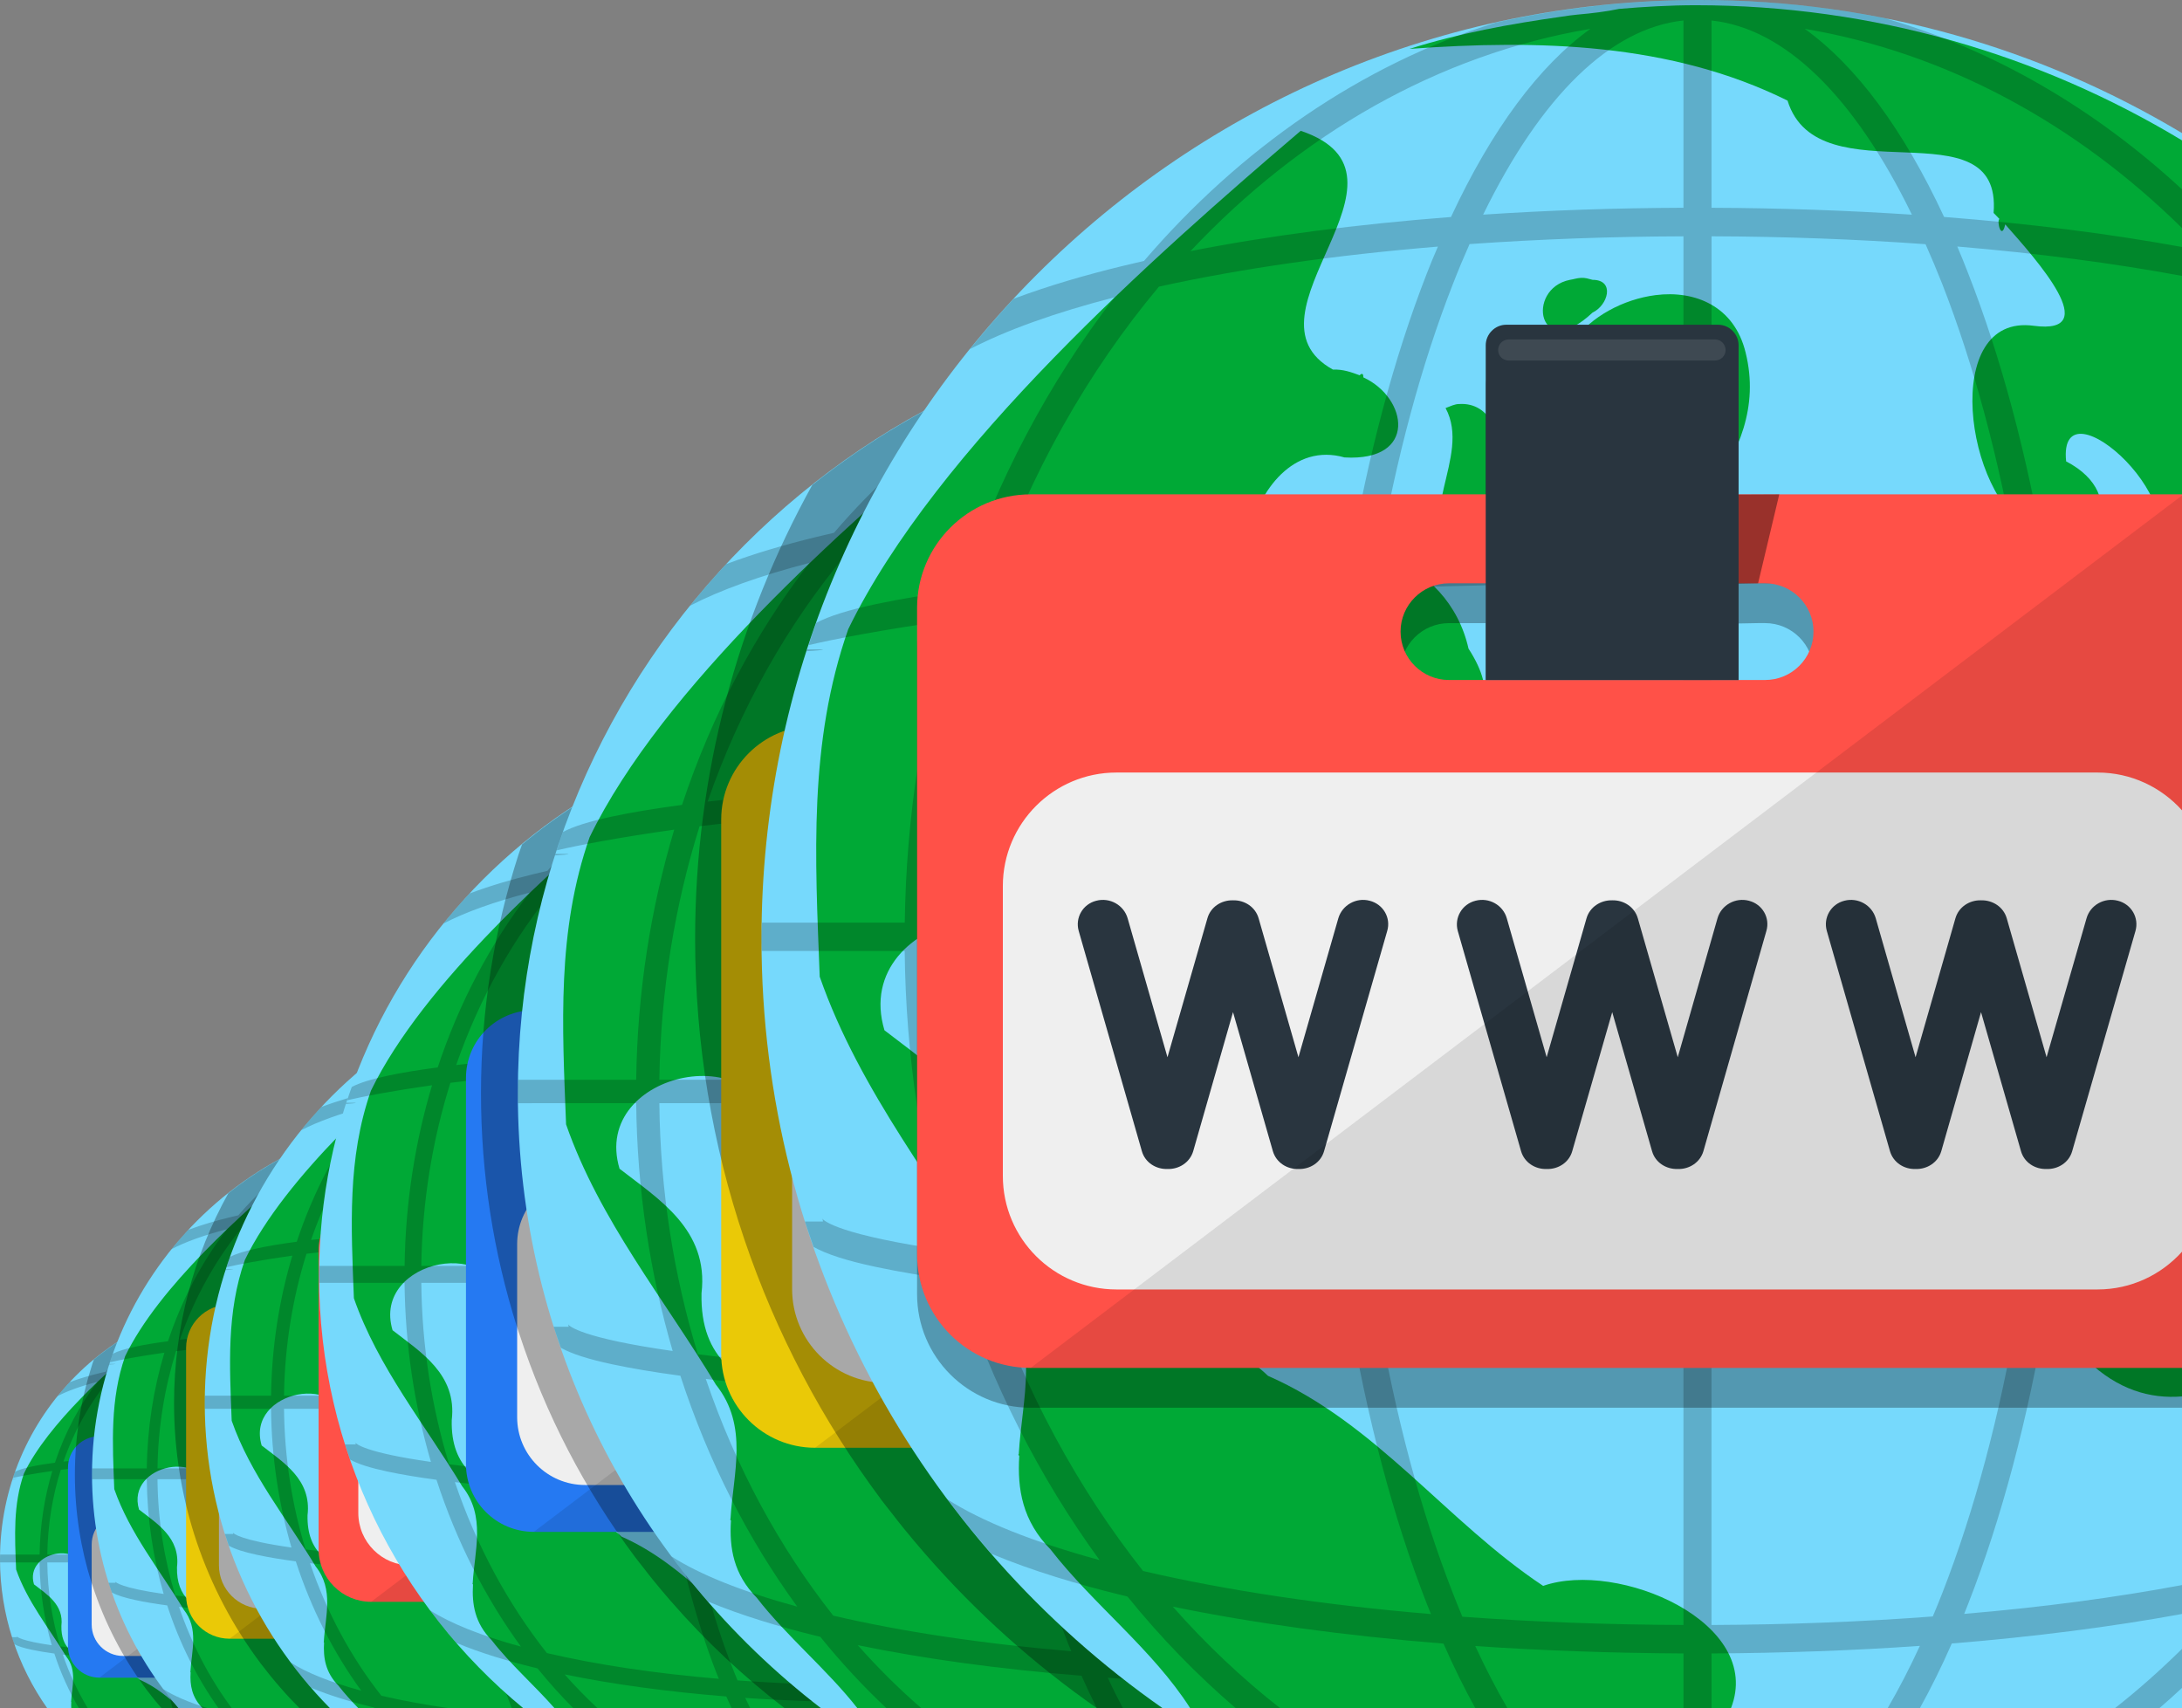 <?xml version="1.0" encoding="utf-8"?>
<!-- Generator: Adobe Illustrator 16.0.0, SVG Export Plug-In . SVG Version: 6.00 Build 0)  -->
<!DOCTYPE svg PUBLIC "-//W3C//DTD SVG 1.1//EN" "http://www.w3.org/Graphics/SVG/1.1/DTD/svg11.dtd">
<svg version="1.1" id="Layer_1" xmlns="http://www.w3.org/2000/svg" xmlns:xlink="http://www.w3.org/1999/xlink" x="0px" y="0px"
	 width="99.415px" height="77.84px" viewBox="0 0 99.415 77.84" enable-background="new 0 0 99.415 77.84" xml:space="preserve">
<rect x="0" y="0" width="99.415" height="77.84" fill="#808080" stroke="none"/>
<g>
	<g>
		<g>
			<g>
				<path fill="#76D9FC" d="M21.481,77.84c1.357-1.924,2.158-4.271,2.158-6.805c0-6.528-5.292-11.82-11.819-11.82S0,64.507,0,71.035
					c0,2.534,0.801,4.881,2.158,6.805H21.481z"/>
				<path fill-rule="evenodd" clip-rule="evenodd" fill="#00A936" d="M4.19,73.345c-0.064-0.027-0.155-0.046-0.216-0.053
					c-0.079-0.011-0.137-0.012-0.191,0c-0.161,0.047-0.172,0.215,0.265,0.479c0.117,0.155,0.328,0.297,0.529,0.219
					c0.117-0.33-0.124-0.532-0.387-0.623C4.19,73.345,4.193,73.352,4.19,73.345z"/>
				<path fill-rule="evenodd" clip-rule="evenodd" fill="#00A936" d="M6.019,69.996c0.019,0.019,0.031,0.046,0.049,0.048h0.024
					c0.117,0.034,0.231-0.085,0.143-0.093C6.199,69.945,6.131,69.955,6.019,69.996z"/>
				<path fill-rule="evenodd" clip-rule="evenodd" fill="#00A936" d="M8.756,68.965c-0.187,0.031-0.232,0.156,0.171,0.434
					c0.048-0.014,0.396-0.091,0.191,0.117C9.743,69.144,9.075,68.909,8.756,68.965z"/>
				<path fill-rule="evenodd" clip-rule="evenodd" fill="#00A936" d="M8.756,66.295c0.673-0.273,0.827-2.044,0.026-1.994
					c-0.052,0-0.104,0.027-0.169,0.052C8.948,64.971,8.174,65.758,8.756,66.295z"/>
				<path fill-rule="evenodd" clip-rule="evenodd" fill="#00A936" d="M16.479,67.763c0.054-0.369-0.535-0.642-0.8-0.627
					c-0.154,0.012-0.183,0.122,0.102,0.388C15.514,68.152,16.223,68.187,16.479,67.763z"/>
				<path fill-rule="evenodd" clip-rule="evenodd" fill="#00A936" d="M10.465,63.149c0.193-0.089,0.285-0.411,0-0.411
					c-0.053-0.015-0.092-0.027-0.144-0.026c-0.053,0.003-0.104,0.021-0.141,0.026C9.612,62.851,9.784,63.792,10.465,63.149z"/>
				<path fill-rule="evenodd" clip-rule="evenodd" fill="#00A936" d="M11.259,62.931c-0.82,0.104-1.649,0.896-0.886,1.682
					c0.546,0.682-0.79,2.076,0.479,2.434c0.503-1.127,1.879-2.019,1.539-3.392C12.25,63.068,11.754,62.868,11.259,62.931z"/>
				<path fill="#00A936" d="M3.018,75.478c0.504,0.631,0.261,1.355,0.223,2.046c-0.014,0.006,0.006,0.021,0.006,0.025
					c-0.006,0.098-0.006,0.194,0,0.291h4.982c-0.562-0.505-1.141-0.988-1.851-1.301c-1.114-1.082-3.626-0.41-3.581-2.456
					c0.116-0.97-0.664-1.439-1.249-1.895c-0.45-1.504,2.292-2.057,2.332-0.411c0.902-0.047,1.22-1.621,2.262-1.849
					c0.536-0.466,1.988,0.035,1.463-0.916c0.519-0.495,2.042-0.478,1.298-1.632c-0.251-1.126-1.633-1.67-2.088-0.388
					c-1.254,0.335-0.747-2.381,0.526-2.02c0.924,0.054,0.799-0.749,0.238-1.008c0-0.04-0.012-0.062-0.048-0.025
					c-0.104-0.039-0.21-0.078-0.335-0.072c-1.249-0.69,1.25-2.449-0.406-3.008c-1.817,1.553-4.587,3.994-5.698,6.275
					c-0.5,1.433-0.416,2.872-0.358,4.376C1.242,72.97,2.23,74.171,3.018,75.478z"/>
				<path fill="#00A936" d="M12.918,60.48c0.387,1.244,2.707,0.023,2.596,1.416c0.018,0.02,0.053,0.051,0.072,0.074
					c-0.036,0.028,0.028,0.281,0.074,0.069c0.401,0.454,1.244,1.395,0.358,1.277c-1.173-0.162-0.869,2.151-0.021,2.571
					c0.804,0.433,1.258-0.438,0.429-0.864c-0.111-1.084,1.809,0.666,0.961,1.246c-0.033,0.024-0.062,0.051-0.093,0.074
					c0.037-0.154-0.057-0.008-0.053,0.026c-0.964,0.698-0.415,2.342-0.789,3.437c-0.667,1.48,1.668,0.828,1.32-0.337
					c-0.429-1.072,1.775-0.584,1.299-1.346c1.335,0.709,1.21-1.194,0.65-1.83c0.263-1.017,0.947,0.119,0.623,0.674
					c0.053,0.524,0.504,0.645,0.867,0.794c0.017,0.012,0.035,0.015,0.072,0.023c0.316,0.15,0.506,0.345,0.164,0.94
					c-0.392,1.323-1.723,1.396-2.811,1.151c-1.1,0.456-1.304,1.792-1.925,2.691c-0.615,1.124-1.127,2.779-0.021,3.773
					c1.057,1.017,2.271,0.134,3.149-0.553c1.334-0.173,1.704,1.038,1.387,2.05h0.248c1.36-1.924,2.163-4.27,2.163-6.805
					c0-0.326-0.023-0.646-0.049-0.966c-0.009-0.081-0.015-0.161-0.023-0.24c-0.677,0.37-1.878-1.663-0.649-0.696
					c0.241-0.016,0.394-0.086,0.506-0.188c-0.142-0.742-0.334-1.459-0.604-2.144c-0.121-0.143-0.236-0.277-0.337-0.358
					c0.01-0.147-0.006-0.29-0.024-0.432c-0.006-0.009,0.008-0.019,0-0.027c-1.927-3.965-5.993-6.702-10.695-6.702
					c-0.32,0-0.646,0.019-0.963,0.045c-0.165,0.035-0.348,0.057-0.532,0.073c-0.062,0.006-0.126,0.014-0.188,0.024
					c-0.664,0.093-1.298,0.209-1.921,0.407C9.784,59.712,11.453,59.753,12.918,60.48z"/>
				<g opacity="0.2">
					<path fill="#010000" d="M0.574,67.393C0.571,67.4,0.57,67.406,0.567,67.414c0.109-0.006,0.207-0.014,0.207-0.021H0.574z"/>
					<path fill="#010000" d="M1.803,71.189c0.014,1.32,0.21,2.59,0.556,3.774c-1.393-0.198-1.575-0.38-1.595-0.406
						c0.002,0.003,0.011,0.018,0.011,0.038H0.547c0.035,0.106,0.072,0.214,0.109,0.319c0.163,0.094,0.417,0.174,0.781,0.252
						c0.287,0.061,0.633,0.12,1.039,0.175c0.289,0.891,0.672,1.726,1.123,2.498h0.404c-0.457-0.754-0.843-1.575-1.14-2.449
						c0.303,0.037,0.631,0.069,0.987,0.102c1.034,0.096,2.236,0.17,3.544,0.218c0.124,0.749,0.283,1.459,0.469,2.13h0.368
						c-0.187-0.665-0.35-1.37-0.477-2.115c1.216,0.04,2.516,0.065,3.853,0.065v2.05h0.354v-2.05c1.339-0.001,2.64-0.025,3.855-0.066
						c-0.128,0.744-0.29,1.45-0.479,2.116h0.368c0.186-0.672,0.345-1.382,0.47-2.131c1.29-0.051,2.476-0.123,3.499-0.217
						c0.373-0.033,0.719-0.069,1.035-0.106c-0.297,0.877-0.686,1.7-1.144,2.454h0.411c0.451-0.774,0.831-1.613,1.119-2.504
						c0.385-0.055,0.717-0.11,0.991-0.169c0.509-0.11,0.806-0.224,0.936-0.369c0.023-0.068,0.047-0.133,0.068-0.202h-0.34
						c0-0.021,0.007-0.035,0.011-0.038c-0.02,0.026-0.199,0.202-1.549,0.399c0.347-1.183,0.54-2.45,0.555-3.768h1.801v-0.358H21.77
						c-0.018-1.332-0.221-2.609-0.577-3.802c1.363,0.196,1.543,0.376,1.562,0.4c-0.003-0.003-0.01-0.017-0.01-0.037h0.322
						c-0.025-0.077-0.053-0.154-0.079-0.229c-0.143-0.132-0.432-0.239-0.907-0.342c-0.278-0.059-0.615-0.117-1.008-0.168
						c-0.454-1.374-1.118-2.624-1.942-3.69c0.827,0.213,1.488,0.461,1.944,0.722c-0.182-0.226-0.367-0.447-0.565-0.662
						c-0.473-0.185-0.992-0.337-1.48-0.456c-0.089-0.022-0.179-0.042-0.27-0.064c-1.261-1.469-2.843-2.545-4.607-3.057
						c-0.754-0.151-1.534-0.23-2.331-0.23c-0.885,0-1.749,0.101-2.581,0.286C7.55,60.033,6.032,61.082,4.816,62.5
						c-0.095,0.023-0.19,0.044-0.282,0.066c-0.447,0.108-0.92,0.244-1.357,0.41c-0.192,0.205-0.375,0.417-0.552,0.634
						c0.45-0.235,1.065-0.458,1.819-0.652c-0.822,1.068-1.486,2.314-1.942,3.688c-0.416,0.054-0.772,0.113-1.064,0.176
						c-0.34,0.074-0.586,0.148-0.748,0.235c-0.035,0.093-0.066,0.187-0.095,0.28c0.334-0.079,0.925-0.192,1.788-0.314
						c-0.357,1.191-0.56,2.474-0.579,3.809H0.007C0.004,70.898,0,70.966,0,71.035c0,0.051,0.004,0.102,0.004,0.154H1.803z
						 M20.832,75.009c-0.396,0.05-0.871,0.101-1.444,0.151c-0.937,0.078-2.003,0.142-3.151,0.188
						c0.199-1.31,0.307-2.716,0.315-4.159h4.864C21.402,72.528,21.197,73.814,20.832,75.009z M21.415,70.831h-4.863
						c-0.011-1.457-0.123-2.871-0.329-4.19c1.152,0.045,2.221,0.109,3.157,0.188c0.565,0.049,1.036,0.101,1.427,0.149
						C21.183,68.182,21.396,69.479,21.415,70.831z M18.569,62.826c0.897,1.071,1.62,2.353,2.113,3.776
						c-0.311-0.039-0.647-0.072-1.017-0.107c-1.023-0.093-2.212-0.164-3.502-0.216c-0.229-1.331-0.556-2.56-0.971-3.62
						c-0.044-0.115-0.09-0.228-0.137-0.34C16.346,62.428,17.538,62.598,18.569,62.826z M18.172,62.379
						c-0.985-0.193-2.095-0.341-3.282-0.432c-0.513-1.104-1.109-1.906-1.755-2.369C15.051,59.901,16.789,60.905,18.172,62.379z
						 M11.962,59.473c0.919,0.096,1.795,0.95,2.522,2.444c-0.812-0.053-1.659-0.083-2.522-0.087V59.473z M11.962,62.189
						c0.926,0.003,1.83,0.037,2.696,0.1c0.071,0.162,0.14,0.328,0.208,0.503c0.398,1.017,0.714,2.195,0.938,3.474
						c-1.212-0.043-2.51-0.066-3.843-0.068V62.189z M11.962,66.557c1.353,0.003,2.672,0.027,3.902,0.071
						c0.209,1.318,0.323,2.738,0.333,4.203h-4.235V66.557z M11.962,71.189h4.235c-0.006,1.451-0.117,2.861-0.32,4.172
						c-1.235,0.045-2.559,0.07-3.915,0.07V71.189z M11.608,75.432c-1.355,0-2.679-0.025-3.912-0.069
						c-0.204-1.311-0.315-2.719-0.321-4.173h4.233V75.432z M11.608,70.831H7.375c0.009-1.465,0.123-2.888,0.334-4.206
						c1.231-0.043,2.55-0.067,3.899-0.068V70.831z M11.608,66.197c-1.331,0.001-2.628,0.024-3.839,0.067
						c0.223-1.28,0.537-2.456,0.937-3.473c0.067-0.176,0.138-0.343,0.21-0.504c0.863-0.062,1.77-0.096,2.692-0.099V66.197z
						 M11.608,61.83c-0.861,0.004-1.707,0.033-2.522,0.087c0.729-1.494,1.606-2.349,2.522-2.444V61.83z M10.438,59.578
						c-0.646,0.463-1.242,1.266-1.756,2.369c-1.185,0.091-2.293,0.233-3.279,0.43C6.786,60.904,8.522,59.9,10.438,59.578z
						 M5.004,62.824c1.031-0.228,2.225-0.398,3.514-0.505c-0.05,0.11-0.096,0.223-0.142,0.34c-0.411,1.061-0.739,2.285-0.968,3.619
						c-1.312,0.049-2.52,0.124-3.558,0.217c-0.345,0.033-0.664,0.065-0.96,0.1C3.385,65.174,4.109,63.893,5.004,62.824z
						 M2.768,66.97c0.38-0.046,0.832-0.093,1.371-0.141c0.951-0.081,2.037-0.144,3.212-0.189c-0.206,1.319-0.319,2.733-0.328,4.191
						H2.155C2.175,69.475,2.391,68.176,2.768,66.97z M7.022,71.189c0.007,1.446,0.115,2.85,0.314,4.161
						c-1.167-0.046-2.249-0.11-3.198-0.19c-0.551-0.05-1.01-0.098-1.396-0.145c-0.364-1.198-0.573-2.484-0.587-3.826H7.022z"/>
				</g>
			</g>
			<g>
				<path fill="#2579F2" d="M19.043,65.439H4.528c-0.79,0-1.431,0.641-1.431,1.431v8.139c0,0.791,0.641,1.431,1.431,1.431h14.515
					c0.79,0,1.429-0.64,1.429-1.431V66.87C20.472,66.08,19.833,65.439,19.043,65.439z M13.774,67.777H9.796
					c-0.338,0-0.61-0.273-0.61-0.61c0-0.334,0.272-0.607,0.61-0.607h3.979c0.338,0,0.609,0.273,0.609,0.607
					C14.384,67.504,14.112,67.777,13.774,67.777z"/>
				<path fill="#EFEFEF" d="M19.393,74.021c0,0.791-0.641,1.43-1.431,1.43H5.608c-0.79,0-1.431-0.639-1.431-1.43v-3.648
					c0-0.79,0.641-1.43,1.431-1.43h12.354c0.79,0,1.431,0.64,1.431,1.43V74.021z"/>
				<g>
					<g>
						<path fill="#29353F" d="M8.797,70.556c-0.17-0.044-0.345,0.056-0.395,0.222l-0.503,1.75l-0.501-1.75
							c-0.042-0.144-0.178-0.229-0.323-0.228c-0.146-0.002-0.282,0.084-0.321,0.228l-0.505,1.75l-0.5-1.75
							c-0.048-0.166-0.223-0.266-0.396-0.222c-0.171,0.044-0.269,0.216-0.221,0.382l0.796,2.771c0.038,0.144,0.177,0.229,0.32,0.226
							c0.146,0.004,0.283-0.082,0.325-0.226l0.501-1.75l0.503,1.75c0.041,0.144,0.178,0.229,0.321,0.226
							c0.146,0.004,0.283-0.082,0.322-0.226l0.795-2.771C9.066,70.771,8.966,70.6,8.797,70.556z"/>
					</g>
					<g>
						<path fill="#29353F" d="M13.57,70.556c-0.169-0.044-0.346,0.056-0.396,0.222l-0.499,1.75l-0.503-1.75
							c-0.041-0.144-0.179-0.229-0.323-0.228c-0.145-0.002-0.282,0.084-0.324,0.228l-0.501,1.75l-0.501-1.75
							c-0.049-0.166-0.225-0.266-0.395-0.222s-0.269,0.216-0.223,0.382l0.797,2.771c0.04,0.144,0.176,0.229,0.321,0.226
							c0.146,0.004,0.283-0.082,0.322-0.226l0.503-1.75l0.502,1.75c0.041,0.144,0.178,0.229,0.324,0.226
							c0.144,0.004,0.281-0.082,0.322-0.226l0.794-2.771C13.841,70.771,13.741,70.6,13.57,70.556z"/>
					</g>
					<g>
						<path fill="#29353F" d="M18.217,70.556c-0.171-0.044-0.347,0.056-0.395,0.222l-0.504,1.75l-0.5-1.75
							c-0.043-0.144-0.179-0.229-0.325-0.228c-0.145-0.002-0.28,0.084-0.322,0.228l-0.501,1.75l-0.502-1.75
							c-0.049-0.166-0.223-0.266-0.395-0.222c-0.17,0.044-0.269,0.216-0.222,0.382l0.795,2.771c0.042,0.144,0.178,0.229,0.323,0.226
							c0.145,0.004,0.281-0.082,0.323-0.226l0.5-1.75l0.504,1.75c0.04,0.144,0.178,0.229,0.321,0.226
							c0.146,0.004,0.283-0.082,0.324-0.226l0.796-2.771C18.486,70.771,18.388,70.6,18.217,70.556z"/>
					</g>
				</g>
				<polygon opacity="0.4" points="13.205,66.569 13.687,66.56 13.953,65.439 13.021,65.442 				"/>
				<path fill="#29353F" d="M13.441,67.777v-4.215c0-0.142-0.116-0.26-0.258-0.26h-2.668c-0.141,0-0.258,0.118-0.258,0.26v4.215
					H13.441z"/>
				<path opacity="0.1" fill="#FFFFFF" d="M13.277,63.623c0,0.072-0.06,0.13-0.132,0.13h-2.6c-0.073,0-0.133-0.058-0.133-0.13l0,0
					c0-0.074,0.06-0.135,0.133-0.135h2.6C13.218,63.488,13.277,63.549,13.277,63.623L13.277,63.623z"/>
				<path opacity="0.1" d="M19.043,65.439l-14.515,11h14.515c0.79,0,1.429-0.64,1.429-1.431V66.87
					C20.472,66.08,19.833,65.439,19.043,65.439z"/>
			</g>
		</g>
		<path opacity="0.3" d="M4.219,72.254c0.557,1.707,1.383,3.293,2.435,4.703l0.001,0.002c0.058,0.077,0.118,0.149,0.178,0.228
			c0.073,0.092,0.144,0.186,0.217,0.277c0.104,0.128,0.21,0.252,0.318,0.376h14.109c0.105-0.149,0.21-0.301,0.309-0.455v0.001
			c0.002-0.002,0.002-0.003,0.002-0.003c0.511-0.802,0.929-1.667,1.235-2.583c0-0.002,0.002-0.002,0.002-0.002
			c0.023-0.068,0.047-0.133,0.068-0.202h-0.001c0.032-0.104,0.062-0.212,0.093-0.317c0.013-0.046,0.025-0.093,0.04-0.138
			c0.031-0.117,0.06-0.234,0.089-0.352c0.017-0.067,0.031-0.135,0.046-0.203c0.023-0.104,0.046-0.21,0.065-0.315
			c0.017-0.084,0.031-0.169,0.045-0.254c0.017-0.094,0.033-0.188,0.046-0.285c0.015-0.099,0.026-0.198,0.038-0.298
			c0.009-0.086,0.021-0.171,0.03-0.256c0.012-0.12,0.019-0.238,0.026-0.359c0.004-0.068,0.011-0.137,0.014-0.208
			c0.01-0.19,0.016-0.383,0.016-0.575c0-1.272-0.203-2.496-0.575-3.643h0.002c-0.025-0.077-0.053-0.154-0.079-0.229
			c0-0.002-0.001-0.002-0.001-0.002c-0.441-1.272-1.092-2.444-1.914-3.478c0,0,0,0.001,0.002,0.001
			c-0.006-0.009-0.016-0.019-0.022-0.026c-0.074-0.094-0.148-0.185-0.228-0.275c-0.03-0.036-0.062-0.071-0.093-0.107
			c-0.069-0.08-0.14-0.16-0.211-0.239c-0.004-0.005-0.007-0.008-0.012-0.014h-0.001c-1.658-1.797-3.865-3.079-6.356-3.577l0,0
			c-0.003-0.001-0.007-0.001-0.008-0.001c-0.185-0.037-0.368-0.069-0.555-0.098c-0.061-0.009-0.122-0.016-0.183-0.022
			c-0.131-0.018-0.262-0.037-0.396-0.049c-0.103-0.012-0.21-0.018-0.314-0.024c-0.09-0.007-0.183-0.017-0.276-0.021
			c-0.198-0.01-0.397-0.015-0.6-0.015c-0.217,0-0.433,0.006-0.645,0.019c-0.034,0.001-0.066,0.005-0.1,0.007
			c-0.186,0.012-0.371,0.026-0.555,0.047c-0.017,0.002-0.034,0.004-0.052,0.007c-0.202,0.023-0.401,0.051-0.6,0.083
			c-0.001,0-0.001,0.002-0.003,0.002c-2.104,0.349-4.016,1.259-5.587,2.562c-0.023,0.067-0.049,0.134-0.07,0.201
			c-0.001,0.002-0.001,0.002-0.001,0.004c-0.514,1.587-0.795,3.28-0.795,5.039c0,1.718,0.268,3.374,0.758,4.93
			C4.186,72.161,4.203,72.207,4.219,72.254z"/>
		<g>
			<g>
				<path fill="#76D9FC" d="M32.964,77.84c2.46-2.862,3.95-6.583,3.95-10.654c0-9.036-7.324-16.362-16.361-16.362
					c-9.034,0-16.361,7.326-16.361,16.362c0,4.071,1.49,7.792,3.951,10.654H32.964z"/>
				<path fill-rule="evenodd" clip-rule="evenodd" fill="#00A936" d="M9.991,70.384c-0.088-0.038-0.213-0.063-0.297-0.074
					c-0.108-0.013-0.191-0.018-0.266,0c-0.223,0.065-0.237,0.299,0.367,0.663c0.161,0.213,0.454,0.41,0.733,0.304
					c0.161-0.46-0.175-0.738-0.538-0.863C9.991,70.384,9.995,70.393,9.991,70.384z"/>
				<path fill-rule="evenodd" clip-rule="evenodd" fill="#00A936" d="M12.522,65.749c0.026,0.023,0.044,0.062,0.066,0.066h0.034
					c0.163,0.045,0.322-0.118,0.199-0.129C12.773,65.678,12.678,65.69,12.522,65.749z"/>
				<path fill-rule="evenodd" clip-rule="evenodd" fill="#00A936" d="M16.312,64.32c-0.26,0.043-0.322,0.218,0.234,0.602
					c0.069-0.021,0.548-0.128,0.267,0.161C17.68,64.568,16.754,64.242,16.312,64.32z"/>
				<path fill-rule="evenodd" clip-rule="evenodd" fill="#00A936" d="M16.312,60.625c0.931-0.379,1.146-2.831,0.036-2.76
					c-0.071,0-0.144,0.037-0.234,0.069C16.578,58.791,15.508,59.882,16.312,60.625z"/>
				<path fill-rule="evenodd" clip-rule="evenodd" fill="#00A936" d="M27.002,62.656c0.075-0.512-0.74-0.888-1.106-0.866
					c-0.214,0.014-0.255,0.167,0.14,0.535C25.666,63.195,26.649,63.243,27.002,62.656z"/>
				<path fill-rule="evenodd" clip-rule="evenodd" fill="#00A936" d="M18.678,56.271c0.268-0.124,0.396-0.569,0-0.569
					c-0.073-0.019-0.127-0.038-0.2-0.035c-0.07,0.004-0.144,0.028-0.194,0.035C17.498,55.857,17.736,57.159,18.678,56.271z"/>
				<path fill-rule="evenodd" clip-rule="evenodd" fill="#00A936" d="M19.777,55.967c-1.137,0.144-2.283,1.241-1.227,2.329
					c0.756,0.943-1.093,2.872,0.663,3.367c0.696-1.559,2.603-2.794,2.13-4.693C21.148,56.159,20.462,55.881,19.777,55.967z"/>
				<path fill="#00A936" d="M8.368,73.335c0.696,0.873,0.361,1.879,0.308,2.833c-0.018,0.007,0.009,0.028,0.009,0.034
					C8.649,76.78,8.74,77.333,9.23,77.831c0.002,0.002,0.005,0.005,0.007,0.009h7.742c-1.286-1.059-2.392-2.347-3.959-3.036
					C11.479,73.309,8,74.238,8.064,71.406c0.16-1.344-0.92-1.992-1.729-2.625c-0.623-2.08,3.172-2.845,3.229-0.567
					c1.249-0.064,1.688-2.244,3.13-2.56c0.742-0.645,2.752,0.049,2.024-1.269c0.72-0.683,2.828-0.66,1.797-2.258
					c-0.346-1.559-2.261-2.311-2.891-0.536c-1.735,0.464-1.035-3.296,0.729-2.796c1.277,0.073,1.104-1.039,0.33-1.395
					c0-0.055-0.019-0.086-0.065-0.036c-0.143-0.054-0.292-0.109-0.467-0.099c-1.729-0.956,1.731-3.394-0.562-4.164
					c-2.515,2.148-6.35,5.527-7.886,8.688c-0.693,1.979-0.577,3.975-0.497,6.058C5.91,69.863,7.279,71.526,8.368,73.335z"/>
				<path fill="#00A936" d="M33.021,77.767c2.425-2.854,3.894-6.544,3.894-10.581c0-0.451-0.031-0.895-0.066-1.338
					c-0.012-0.11-0.021-0.221-0.033-0.329c-0.935,0.511-2.599-2.304-0.897-0.966c0.332-0.023,0.542-0.118,0.7-0.264
					c-0.197-1.024-0.464-2.018-0.837-2.965c-0.167-0.198-0.327-0.384-0.465-0.496c0.011-0.204-0.009-0.401-0.034-0.599
					c-0.007-0.011,0.01-0.024,0-0.036c-2.667-5.488-8.296-9.279-14.805-9.279c-0.446,0-0.896,0.028-1.335,0.063
					c-0.228,0.048-0.478,0.078-0.734,0.102c-0.087,0.008-0.175,0.02-0.263,0.033c-0.918,0.129-1.796,0.29-2.658,0.563
					c2.25-0.165,4.559-0.105,6.588,0.901c0.536,1.722,3.747,0.032,3.592,1.959c0.025,0.027,0.074,0.071,0.102,0.104
					c-0.051,0.038,0.037,0.39,0.1,0.095c0.557,0.629,1.725,1.931,0.499,1.769c-1.625-0.223-1.203,2.978-0.033,3.561
					c1.117,0.599,1.743-0.606,0.598-1.198c-0.155-1.5,2.502,0.923,1.329,1.726c-0.046,0.033-0.085,0.07-0.129,0.104
					c0.053-0.216-0.078-0.012-0.073,0.036c-1.334,0.967-0.572,3.241-1.093,4.757c-0.921,2.049,2.31,1.145,1.827-0.468
					c-0.59-1.484,2.459-0.808,1.799-1.861c1.85,0.98,1.676-1.654,0.901-2.533c0.361-1.408,1.312,0.164,0.862,0.933
					c0.072,0.726,0.697,0.892,1.2,1.099c0.024,0.018,0.049,0.019,0.099,0.032c0.438,0.208,0.702,0.478,0.229,1.302
					c-0.545,1.831-2.385,1.933-3.89,1.594c-1.524,0.631-1.806,2.48-2.665,3.726c-0.852,1.558-1.56,3.848-0.03,5.225
					c1.464,1.405,3.147,0.186,4.36-0.766c2.326-0.301,2.54,2.438,1.395,3.832C33.04,77.665,33.029,77.713,33.021,77.767z"/>
				<g opacity="0.2">
					<path fill="#010000" d="M4.986,62.143c-0.003,0.013-0.007,0.021-0.009,0.031c0.151-0.007,0.285-0.019,0.285-0.031H4.986z"/>
					<path fill="#010000" d="M34.371,75.938h-0.016c0,0.013-0.005,0.026-0.006,0.039C34.356,75.964,34.365,75.95,34.371,75.938z"/>
					<path fill="#010000" d="M6.688,67.398c0.019,1.829,0.289,3.586,0.769,5.228c-1.929-0.275-2.181-0.528-2.206-0.562
						c0.002,0.002,0.013,0.024,0.013,0.052H4.949c0.048,0.147,0.099,0.296,0.15,0.442c0.226,0.128,0.578,0.24,1.084,0.348
						c0.396,0.085,0.874,0.166,1.436,0.242c0.56,1.724,1.357,3.305,2.341,4.692h0.606c-1.008-1.356-1.83-2.916-2.41-4.626
						c0.418,0.052,0.875,0.098,1.366,0.142c1.433,0.132,3.097,0.233,4.906,0.304c0.252,1.506,0.597,2.912,1.021,4.181h0.518
						c-0.433-1.257-0.782-2.657-1.041-4.162c1.683,0.058,3.483,0.091,5.335,0.091v4.071h0.488v-4.071
						c1.854-0.002,3.653-0.033,5.337-0.094c-0.259,1.505-0.608,2.908-1.041,4.165h0.517c0.426-1.27,0.77-2.677,1.021-4.185
						c1.787-0.069,3.425-0.169,4.844-0.3c0.518-0.046,0.995-0.097,1.433-0.146c-0.58,1.712-1.404,3.273-2.415,4.631h0.607
						c0.983-1.392,1.784-2.975,2.345-4.701c0.531-0.074,0.991-0.153,1.371-0.233c0.704-0.151,1.113-0.31,1.295-0.51
						c0.031-0.095,0.062-0.185,0.095-0.28h-0.47c0-0.027,0.008-0.05,0.013-0.052c-0.026,0.034-0.272,0.28-2.143,0.552
						c0.48-1.637,0.748-3.392,0.768-5.217h2.492v-0.494h-2.492c-0.025-1.845-0.306-3.614-0.8-5.263
						c1.888,0.273,2.137,0.521,2.163,0.555c-0.005-0.005-0.015-0.024-0.015-0.054h0.445c-0.034-0.105-0.071-0.211-0.108-0.318
						c-0.197-0.181-0.598-0.329-1.255-0.471c-0.386-0.081-0.853-0.162-1.396-0.234c-0.629-1.9-1.547-3.63-2.689-5.108
						c1.146,0.295,2.061,0.64,2.692,1c-0.252-0.311-0.51-0.618-0.782-0.915c-0.654-0.258-1.374-0.467-2.05-0.632
						c-0.124-0.031-0.249-0.059-0.373-0.089c-1.744-2.034-3.937-3.522-6.379-4.232c-1.041-0.21-2.122-0.319-3.228-0.319
						c-1.226,0-2.42,0.14-3.572,0.396c-2.338,0.737-4.438,2.189-6.121,4.151c-0.132,0.031-0.264,0.062-0.392,0.093
						c-0.618,0.15-1.272,0.338-1.879,0.568c-0.265,0.281-0.519,0.575-0.764,0.877c0.624-0.326,1.476-0.635,2.519-0.904
						c-1.14,1.479-2.057,3.203-2.688,5.104c-0.577,0.076-1.069,0.158-1.472,0.244c-0.473,0.103-0.812,0.206-1.037,0.326
						c-0.049,0.129-0.093,0.258-0.132,0.388c0.462-0.109,1.28-0.268,2.477-0.437c-0.496,1.651-0.778,3.426-0.802,5.273H4.201
						c-0.004,0.093-0.01,0.186-0.01,0.281c0,0.072,0.005,0.141,0.006,0.213H6.688z M33.028,72.686
						c-0.548,0.07-1.205,0.14-1.999,0.21c-1.296,0.107-2.773,0.197-4.363,0.262c0.276-1.813,0.425-3.76,0.437-5.759h6.735
						C33.816,69.255,33.533,71.032,33.028,72.686z M33.836,66.904h-6.733c-0.015-2.018-0.17-3.976-0.454-5.802
						c1.596,0.062,3.073,0.151,4.369,0.263c0.784,0.067,1.435,0.137,1.975,0.204C33.514,63.237,33.81,65.031,33.836,66.904z
						 M29.896,55.823c1.244,1.482,2.243,3.256,2.928,5.227c-0.431-0.053-0.899-0.099-1.409-0.148
						c-1.416-0.126-3.061-0.228-4.848-0.299c-0.316-1.844-0.768-3.543-1.342-5.012c-0.062-0.158-0.125-0.314-0.191-0.469
						C26.816,55.271,28.468,55.507,29.896,55.823z M29.346,55.203c-1.365-0.267-2.9-0.471-4.541-0.598
						c-0.711-1.526-1.536-2.637-2.43-3.279C25.025,51.775,27.432,53.164,29.346,55.203z M20.75,51.181
						c1.271,0.134,2.484,1.315,3.493,3.386c-1.125-0.074-2.298-0.117-3.493-0.121V51.181z M20.75,54.942
						c1.282,0.004,2.533,0.051,3.73,0.137c0.101,0.224,0.196,0.455,0.292,0.695c0.551,1.409,0.986,3.039,1.296,4.81
						c-1.677-0.059-3.471-0.091-5.318-0.095V54.942z M20.75,60.985c1.873,0.005,3.698,0.039,5.402,0.1
						c0.29,1.824,0.447,3.792,0.461,5.819H20.75V60.985z M20.75,67.398h5.863c-0.009,2.011-0.162,3.962-0.444,5.776
						c-1.709,0.062-3.54,0.097-5.419,0.097V67.398z M20.262,73.271c-1.878,0-3.708-0.034-5.417-0.095
						c-0.281-1.813-0.436-3.766-0.444-5.778h5.861V73.271z M20.262,66.904H14.4c0.014-2.027,0.172-3.996,0.464-5.823
						c1.704-0.059,3.528-0.093,5.397-0.096V66.904z M20.262,60.489c-1.844,0.002-3.637,0.033-5.316,0.094
						c0.308-1.773,0.745-3.399,1.298-4.809c0.094-0.243,0.19-0.474,0.29-0.697c1.196-0.084,2.449-0.131,3.729-0.135V60.489z
						 M20.262,54.445c-1.194,0.004-2.364,0.044-3.492,0.121c1.011-2.07,2.224-3.252,3.492-3.386V54.445z M18.639,51.326
						c-0.893,0.643-1.718,1.753-2.43,3.279c-1.641,0.127-3.174,0.325-4.539,0.595C13.586,53.162,15.988,51.772,18.639,51.326z
						 M11.121,55.819c1.426-0.315,3.077-0.55,4.86-0.697c-0.067,0.152-0.132,0.308-0.193,0.469
						c-0.573,1.469-1.023,3.166-1.342,5.011c-1.815,0.066-3.485,0.171-4.924,0.3c-0.477,0.045-0.921,0.091-1.329,0.139
						C8.878,59.073,9.88,57.3,11.121,55.819z M8.023,61.56c0.524-0.064,1.15-0.13,1.896-0.194c1.316-0.112,2.822-0.201,4.445-0.266
						c-0.283,1.827-0.439,3.785-0.455,5.805H7.176C7.203,65.026,7.501,63.228,8.023,61.56z M13.91,67.398
						c0.011,2.003,0.162,3.945,0.438,5.76c-1.615-0.062-3.113-0.15-4.427-0.263c-0.763-0.067-1.398-0.133-1.934-0.201
						c-0.506-1.656-0.794-3.438-0.812-5.296H13.91z"/>
					<path fill="#010000" d="M7.43,76.957c0.226,0.304,0.467,0.597,0.713,0.883h1.341C8.611,77.568,7.916,77.269,7.43,76.957z"/>
					<path fill="#010000" d="M33.803,76.779c-0.481,0.375-1.27,0.738-2.305,1.061h1.436c0.016-0.007,0.033-0.014,0.05-0.021
						C33.269,77.483,33.544,77.136,33.803,76.779z"/>
				</g>
			</g>
			<g>
				<path fill="#EAC907" d="M30.551,59.438H10.459c-1.093,0-1.98,0.888-1.98,1.981v11.267c0,1.097,0.888,1.979,1.98,1.979h20.092
					c1.096,0,1.98-0.883,1.98-1.979V61.42C32.531,60.326,31.646,59.438,30.551,59.438z M23.259,62.675H17.75
					c-0.465,0-0.844-0.377-0.844-0.843c0-0.464,0.379-0.842,0.844-0.842h5.509c0.468,0,0.845,0.378,0.845,0.842
					C24.104,62.298,23.727,62.675,23.259,62.675z"/>
				<path fill="#EFEFEF" d="M31.034,71.319c0,1.093-0.886,1.979-1.979,1.979H11.955c-1.094,0-1.98-0.887-1.98-1.979v-5.052
					c0-1.092,0.887-1.979,1.98-1.979h17.101c1.093,0,1.979,0.887,1.979,1.979V71.319z"/>
				<g>
					<g>
						<path fill="#29353F" d="M16.368,66.523c-0.235-0.062-0.478,0.075-0.548,0.306l-0.692,2.421l-0.695-2.421
							c-0.058-0.198-0.246-0.317-0.446-0.312c-0.203-0.005-0.392,0.114-0.446,0.312l-0.697,2.421l-0.694-2.421
							c-0.065-0.23-0.309-0.368-0.546-0.306c-0.234,0.059-0.372,0.298-0.306,0.526l1.101,3.838c0.056,0.198,0.246,0.318,0.445,0.311
							c0.201,0.008,0.393-0.112,0.449-0.311l0.694-2.423l0.694,2.423c0.058,0.198,0.245,0.318,0.447,0.311
							c0.199,0.008,0.39-0.112,0.445-0.311l1.102-3.838C16.742,66.821,16.604,66.582,16.368,66.523z"/>
					</g>
					<g>
						<path fill="#29353F" d="M22.977,66.523c-0.235-0.062-0.48,0.075-0.546,0.306l-0.692,2.421l-0.697-2.421
							c-0.057-0.198-0.244-0.317-0.445-0.312c-0.201-0.005-0.391,0.114-0.449,0.312l-0.693,2.421l-0.694-2.421
							c-0.066-0.23-0.309-0.368-0.547-0.306c-0.235,0.059-0.372,0.298-0.308,0.526l1.103,3.838c0.058,0.198,0.245,0.318,0.446,0.311
							c0.2,0.008,0.391-0.112,0.446-0.311l0.696-2.423l0.695,2.423c0.055,0.198,0.244,0.318,0.447,0.311
							c0.197,0.008,0.389-0.112,0.446-0.311l1.099-3.838C23.351,66.821,23.213,66.582,22.977,66.523z"/>
					</g>
					<g>
						<path fill="#29353F" d="M29.409,66.523c-0.237-0.062-0.48,0.075-0.547,0.306l-0.696,2.421l-0.694-2.421
							c-0.058-0.198-0.245-0.317-0.448-0.312c-0.201-0.005-0.389,0.114-0.447,0.312l-0.693,2.421l-0.694-2.421
							c-0.065-0.23-0.31-0.368-0.548-0.306c-0.234,0.059-0.371,0.298-0.305,0.526l1.1,3.838c0.059,0.198,0.246,0.318,0.447,0.311
							c0.2,0.008,0.391-0.112,0.447-0.311l0.693-2.423l0.696,2.423c0.055,0.198,0.246,0.318,0.446,0.311
							c0.201,0.008,0.392-0.112,0.447-0.311l1.102-3.838C29.78,66.821,29.644,66.582,29.409,66.523z"/>
					</g>
				</g>
				<polygon opacity="0.4" points="22.471,61.004 23.139,60.99 23.507,59.438 22.217,59.445 				"/>
				<path fill="#29353F" d="M22.798,62.679v-5.837c0-0.195-0.161-0.358-0.355-0.358h-3.695c-0.193,0-0.356,0.163-0.356,0.358v5.837
					H22.798z"/>
				<path opacity="0.1" fill="#FFFFFF" d="M22.572,56.925c0,0.102-0.084,0.183-0.185,0.183H18.79c-0.103,0-0.183-0.081-0.183-0.183
					l0,0c0-0.102,0.08-0.186,0.183-0.186h3.598C22.488,56.739,22.572,56.823,22.572,56.925L22.572,56.925z"/>
				<path opacity="0.1" d="M30.551,59.438L10.459,74.666h20.092c1.096,0,1.98-0.883,1.98-1.979V61.42
					C32.531,60.326,31.646,59.438,30.551,59.438z"/>
			</g>
		</g>
		<path opacity="0.3" d="M11.848,75.752c0.001,0.003,0.002,0.004,0.002,0.006c0.072,0.094,0.148,0.186,0.221,0.281
			c0.083,0.106,0.167,0.216,0.253,0.321c0.145,0.18,0.294,0.355,0.445,0.529c0.005,0.005,0.008,0.009,0.013,0.014
			c0.279,0.322,0.572,0.634,0.874,0.937h19.308c0.007-0.007,0.013-0.014,0.019-0.02l0.002-0.001c0.007-0.008,0.013-0.017,0.02-0.024
			c0.135-0.158,0.266-0.319,0.395-0.481c0.004-0.004,0.007-0.01,0.011-0.014c0.132-0.168,0.262-0.337,0.387-0.51
			c0.003-0.004,0.006-0.006,0.008-0.011l-0.001,0.001c0.191-0.264,0.373-0.531,0.548-0.806v0.002
			c0.001-0.004,0.003-0.008,0.006-0.01c0.705-1.107,1.28-2.304,1.707-3.57l0.001-0.001c0.031-0.095,0.062-0.185,0.095-0.28h-0.002
			c0.045-0.144,0.086-0.29,0.127-0.435c0.02-0.066,0.039-0.133,0.057-0.199c0.044-0.158,0.084-0.32,0.123-0.48
			c0.022-0.095,0.044-0.189,0.065-0.286c0.031-0.144,0.062-0.289,0.09-0.435c0.021-0.117,0.042-0.234,0.062-0.352
			c0.021-0.131,0.044-0.262,0.062-0.395c0.02-0.137,0.036-0.275,0.054-0.415c0.014-0.117,0.028-0.233,0.039-0.352
			c0.017-0.166,0.026-0.333,0.038-0.5c0.006-0.096,0.016-0.189,0.021-0.283c0.011-0.265,0.02-0.53,0.02-0.799
			c0-1.76-0.281-3.454-0.795-5.043h0.001c-0.034-0.105-0.071-0.211-0.108-0.318c0,0,0-0.001-0.001-0.001
			c-0.61-1.76-1.513-3.384-2.649-4.813c0,0,0.002,0.001,0.003,0.001c-0.012-0.013-0.023-0.026-0.034-0.04
			c-0.104-0.128-0.206-0.254-0.313-0.38c-0.04-0.049-0.084-0.096-0.126-0.146c-0.096-0.11-0.19-0.22-0.289-0.328
			c-0.007-0.007-0.014-0.014-0.02-0.021c-0.001,0-0.001-0.001-0.004-0.001c-2.293-2.487-5.348-4.261-8.797-4.951
			c0,0-0.001,0-0.001-0.001c-0.027-0.005-0.053-0.008-0.077-0.014c-0.23-0.045-0.463-0.087-0.697-0.122
			c-0.104-0.015-0.208-0.025-0.311-0.039c-0.163-0.021-0.325-0.046-0.491-0.061c-0.159-0.018-0.319-0.025-0.48-0.037
			c-0.112-0.008-0.224-0.02-0.338-0.025c-0.276-0.014-0.552-0.021-0.833-0.021c-0.299,0-0.598,0.01-0.894,0.026
			c-0.043,0.001-0.085,0.006-0.128,0.009c-0.261,0.017-0.52,0.037-0.778,0.066c-0.019,0.001-0.038,0.005-0.057,0.007
			c-3.116,0.353-5.963,1.582-8.296,3.433C8.828,57.199,7.93,60.46,7.93,63.932C7.93,68.362,9.386,72.454,11.848,75.752
			L11.848,75.752z"/>
		<g>
			<g>
				<path fill="#76D9FC" d="M43.203,77.84c3.531-3.575,5.713-8.486,5.713-13.908c0-10.934-8.861-19.794-19.792-19.794
					c-10.932,0-19.795,8.86-19.795,19.794c0,5.422,2.182,10.333,5.714,13.908H43.203z"/>
				<path fill-rule="evenodd" clip-rule="evenodd" fill="#00A936" d="M16.348,67.8c-0.109-0.045-0.26-0.076-0.361-0.09
					c-0.132-0.016-0.232-0.02-0.322,0c-0.27,0.08-0.288,0.361,0.444,0.803c0.194,0.26,0.551,0.498,0.887,0.367
					c0.196-0.555-0.21-0.893-0.647-1.043C16.348,67.8,16.351,67.812,16.348,67.8z"/>
				<path fill-rule="evenodd" clip-rule="evenodd" fill="#00A936" d="M19.407,62.193c0.032,0.028,0.053,0.074,0.08,0.079h0.042
					c0.197,0.057,0.389-0.143,0.24-0.155C19.71,62.106,19.597,62.123,19.407,62.193z"/>
				<path fill-rule="evenodd" clip-rule="evenodd" fill="#00A936" d="M23.992,60.466c-0.313,0.054-0.389,0.264,0.284,0.726
					c0.083-0.022,0.663-0.153,0.323,0.197C25.645,60.764,24.526,60.37,23.992,60.466z"/>
				<path fill-rule="evenodd" clip-rule="evenodd" fill="#00A936" d="M23.992,55.994c1.126-0.458,1.386-3.424,0.044-3.337
					c-0.087,0-0.173,0.043-0.283,0.084C24.313,53.775,23.019,55.096,23.992,55.994z"/>
				<path fill-rule="evenodd" clip-rule="evenodd" fill="#00A936" d="M36.926,58.452c0.088-0.618-0.896-1.074-1.34-1.049
					c-0.258,0.018-0.309,0.203,0.169,0.647C35.309,59.104,36.497,59.161,36.926,58.452z"/>
				<path fill-rule="evenodd" clip-rule="evenodd" fill="#00A936" d="M26.854,50.728c0.324-0.151,0.479-0.69,0-0.69
					c-0.088-0.023-0.154-0.046-0.241-0.041c-0.086,0.004-0.174,0.034-0.235,0.041C25.426,50.228,25.713,51.802,26.854,50.728z"/>
				<path fill-rule="evenodd" clip-rule="evenodd" fill="#00A936" d="M28.184,50.359c-1.375,0.174-2.762,1.502-1.484,2.815
					c0.916,1.145-1.321,3.478,0.803,4.075c0.843-1.885,3.148-3.378,2.579-5.678C29.842,50.592,29.013,50.255,28.184,50.359z"/>
				<path fill="#00A936" d="M14.382,71.371c0.842,1.057,0.438,2.272,0.372,3.429c-0.021,0.007,0.011,0.034,0.011,0.039
					c-0.043,0.701,0.067,1.369,0.659,1.971c0.278,0.359,0.591,0.697,0.912,1.03h12.026c-0.835-0.38-1.844-0.507-2.551-0.261
					c-2.036-1.354-3.509-3.423-5.802-4.431c-1.866-1.811-6.072-0.685-5.997-4.11c0.194-1.626-1.11-2.411-2.09-3.177
					c-0.753-2.517,3.837-3.441,3.904-0.686c1.511-0.079,2.04-2.715,3.787-3.096c0.897-0.781,3.33,0.058,2.45-1.535
					c0.869-0.826,3.42-0.8,2.173-2.731c-0.418-1.885-2.734-2.796-3.498-0.649c-2.097,0.562-1.252-3.989,0.884-3.383
					c1.545,0.091,1.336-1.255,0.397-1.687c0-0.066-0.02-0.104-0.077-0.045c-0.174-0.063-0.354-0.131-0.564-0.119
					c-2.092-1.157,2.094-4.104-0.68-5.036c-3.042,2.599-7.683,6.688-9.54,10.509c-0.841,2.397-0.698,4.809-0.602,7.329
					C11.408,67.172,13.064,69.185,14.382,71.371z"/>
				<path fill="#00A936" d="M44.207,76.732c2.932-3.453,4.709-7.916,4.709-12.801c0-0.545-0.037-1.082-0.081-1.617
					c-0.013-0.134-0.024-0.269-0.039-0.401c-1.131,0.619-3.144-2.785-1.085-1.166c0.402-0.028,0.655-0.145,0.846-0.318
					c-0.238-1.239-0.56-2.442-1.014-3.588c-0.2-0.24-0.396-0.466-0.562-0.602c0.016-0.247-0.009-0.484-0.039-0.723
					c-0.01-0.013,0.012-0.031,0-0.044c-3.227-6.641-10.037-11.226-17.912-11.226c-0.537,0-1.083,0.033-1.612,0.077
					c-0.277,0.058-0.58,0.094-0.891,0.122c-0.105,0.01-0.212,0.022-0.317,0.04c-1.111,0.157-2.173,0.352-3.216,0.682
					c2.72-0.2,5.516-0.129,7.971,1.09c0.647,2.085,4.532,0.04,4.345,2.37c0.03,0.033,0.089,0.087,0.123,0.127
					c-0.062,0.044,0.044,0.47,0.122,0.113c0.672,0.761,2.084,2.336,0.603,2.139c-1.966-0.269-1.455,3.604-0.04,4.308
					c1.35,0.726,2.107-0.732,0.722-1.448c-0.188-1.816,3.028,1.115,1.608,2.088c-0.056,0.038-0.102,0.083-0.157,0.124
					c0.064-0.26-0.093-0.015-0.087,0.044c-1.614,1.169-0.694,3.921-1.319,5.755c-1.118,2.479,2.792,1.387,2.209-0.565
					c-0.715-1.795,2.973-0.977,2.174-2.252c2.238,1.186,2.027-2.001,1.092-3.065c0.437-1.703,1.588,0.199,1.042,1.127
					c0.088,0.879,0.845,1.081,1.453,1.331c0.027,0.02,0.059,0.023,0.118,0.038c0.531,0.254,0.851,0.578,0.277,1.576
					c-0.658,2.216-2.886,2.339-4.705,1.928c-1.844,0.764-2.186,3.001-3.225,4.507c-1.03,1.883-1.887,4.656-0.035,6.321
					c1.77,1.7,3.806,0.224,5.273-0.926c2.815-0.366,3.073,2.948,1.688,4.637C44.23,76.609,44.219,76.668,44.207,76.732z"/>
				<g opacity="0.2">
					<path fill="#010000" d="M10.291,57.832c-0.005,0.015-0.008,0.025-0.013,0.037c0.185-0.011,0.345-0.022,0.345-0.037H10.291z"/>
					<path fill="#010000" d="M45.841,74.52H45.82c0,0.017-0.005,0.031-0.007,0.047C45.823,74.551,45.833,74.536,45.841,74.52z"/>
					<path fill="#010000" d="M12.349,64.189c0.023,2.212,0.351,4.338,0.931,6.322c-2.333-0.332-2.639-0.637-2.669-0.68
						c0.003,0.004,0.013,0.031,0.013,0.063h-0.377c0.058,0.179,0.119,0.358,0.181,0.535c0.274,0.154,0.701,0.291,1.312,0.421
						c0.478,0.103,1.059,0.2,1.738,0.291c0.705,2.175,1.721,4.162,2.981,5.892c-1.403-0.382-2.494-0.821-3.211-1.282
						c0.294,0.397,0.608,0.777,0.933,1.151c0.854,0.357,1.826,0.646,2.73,0.867c0.044,0.01,0.09,0.021,0.135,0.033
						c0.01,0.012,0.021,0.023,0.03,0.036h3.427c-1.116-0.16-2.167-0.352-3.127-0.575c-1.373-1.74-2.484-3.783-3.251-6.039
						c0.508,0.062,1.06,0.117,1.654,0.17c1.734,0.16,3.746,0.283,5.937,0.368c0.373,2.236,0.914,4.29,1.6,6.076h0.637
						c-0.014-0.036-0.028-0.071-0.043-0.108c-0.682-1.738-1.215-3.754-1.592-5.945c2.035,0.068,4.215,0.11,6.455,0.11v5.943h0.59
						v-5.943c2.243-0.003,4.42-0.042,6.457-0.114c-0.377,2.193-0.912,4.208-1.592,5.949c-0.016,0.037-0.029,0.072-0.043,0.108h0.633
						c0.688-1.786,1.229-3.842,1.604-6.081c2.16-0.084,4.145-0.206,5.858-0.363c0.627-0.056,1.205-0.115,1.732-0.177
						c-0.765,2.252-1.87,4.294-3.244,6.033c-0.972,0.229-2.037,0.426-3.171,0.588h3.461c0.013-0.017,0.027-0.032,0.041-0.049
						c0.027-0.008,0.058-0.015,0.087-0.021c0.992-0.243,2.062-0.565,2.977-0.975c0.345-0.406,0.679-0.827,0.991-1.257
						c-0.683,0.531-1.876,1.044-3.466,1.481c1.255-1.729,2.271-3.716,2.976-5.887c0.643-0.09,1.198-0.185,1.658-0.282
						c0.853-0.185,1.349-0.376,1.566-0.617c0.037-0.114,0.078-0.224,0.115-0.339h-0.568c0-0.032,0.01-0.06,0.016-0.063
						c-0.032,0.043-0.33,0.341-2.592,0.669c0.58-1.981,0.904-4.104,0.928-6.312H48.8v-0.599h-3.015
						c-0.031-2.23-0.37-4.371-0.967-6.366c2.285,0.33,2.585,0.629,2.616,0.671c-0.006-0.005-0.018-0.029-0.018-0.063h0.538
						c-0.041-0.129-0.084-0.257-0.13-0.386c-0.239-0.22-0.722-0.399-1.519-0.569c-0.466-0.101-1.032-0.197-1.688-0.283
						c-0.762-2.301-1.871-4.393-3.254-6.181c1.388,0.357,2.492,0.772,3.256,1.21c-0.303-0.378-0.615-0.749-0.945-1.108
						c-0.792-0.311-1.662-0.563-2.479-0.764c-0.149-0.039-0.3-0.071-0.451-0.107c-2.109-2.461-4.762-4.261-7.717-5.12
						c-1.26-0.253-2.568-0.386-3.903-0.386c-1.483,0-2.928,0.168-4.321,0.478c-2.83,0.893-5.371,2.649-7.407,5.023
						c-0.159,0.037-0.319,0.073-0.475,0.112c-0.745,0.182-1.539,0.409-2.273,0.687c-0.32,0.342-0.627,0.697-0.923,1.061
						c0.756-0.394,1.786-0.766,3.048-1.092c-1.38,1.787-2.489,3.874-3.253,6.175c-0.699,0.091-1.294,0.189-1.781,0.296
						c-0.571,0.123-0.982,0.248-1.255,0.393c-0.058,0.157-0.11,0.313-0.16,0.469c0.561-0.132,1.551-0.321,2.996-0.527
						c-0.599,1.999-0.939,4.144-0.97,6.38H9.341c-0.005,0.112-0.012,0.224-0.012,0.341c0,0.086,0.006,0.171,0.007,0.258H12.349z
						 M44.215,70.585c-0.662,0.086-1.458,0.169-2.417,0.254c-1.568,0.13-3.355,0.239-5.28,0.318
						c0.336-2.194,0.515-4.549,0.527-6.968h8.149C45.17,66.435,44.827,68.585,44.215,70.585z M45.193,63.591h-8.148
						c-0.017-2.439-0.204-4.809-0.548-7.019c1.93,0.077,3.718,0.184,5.286,0.317c0.948,0.082,1.734,0.167,2.391,0.248
						C44.804,59.153,45.161,61.324,45.193,63.591z M40.427,50.187c1.503,1.793,2.714,3.938,3.539,6.322
						c-0.52-0.063-1.086-0.119-1.702-0.18c-1.714-0.153-3.703-0.276-5.866-0.36c-0.381-2.231-0.929-4.286-1.622-6.064
						c-0.074-0.192-0.153-0.38-0.232-0.568C36.701,49.519,38.699,49.803,40.427,50.187z M39.761,49.436
						c-1.651-0.323-3.51-0.569-5.495-0.723c-0.857-1.848-1.857-3.19-2.939-3.968C34.533,45.288,37.445,46.969,39.761,49.436z
						 M29.361,44.569c1.538,0.161,3.006,1.591,4.226,4.094c-1.361-0.088-2.779-0.14-4.226-0.146V44.569z M29.361,49.119
						c1.552,0.006,3.065,0.062,4.514,0.167c0.12,0.271,0.236,0.549,0.352,0.841c0.667,1.706,1.195,3.677,1.567,5.819
						c-2.028-0.073-4.198-0.11-6.433-0.115V49.119z M29.361,56.432c2.266,0.005,4.474,0.046,6.536,0.12
						c0.351,2.207,0.54,4.586,0.558,7.039h-7.094V56.432z M29.361,64.189h7.094c-0.012,2.433-0.195,4.793-0.538,6.987
						c-2.067,0.077-4.283,0.118-6.556,0.118V64.189z M28.771,71.295c-2.271,0-4.486-0.041-6.555-0.115
						c-0.341-2.195-0.527-4.556-0.538-6.99h7.093V71.295z M28.771,63.591h-7.093c0.017-2.453,0.207-4.834,0.561-7.044
						c2.062-0.072,4.271-0.112,6.532-0.115V63.591z M28.771,55.831c-2.233,0.003-4.4,0.041-6.433,0.111
						c0.372-2.144,0.901-4.109,1.569-5.815c0.114-0.294,0.23-0.573,0.351-0.843c1.448-0.103,2.966-0.159,4.513-0.165V55.831z
						 M28.771,48.518c-1.445,0.006-2.862,0.055-4.226,0.146c1.222-2.503,2.689-3.933,4.226-4.094V48.518z M26.808,44.745
						c-1.082,0.777-2.079,2.12-2.94,3.968c-1.984,0.153-3.839,0.394-5.491,0.72C20.694,46.965,23.602,45.286,26.808,44.745z
						 M17.71,50.181c1.727-0.381,3.724-0.665,5.882-0.845c-0.081,0.186-0.158,0.374-0.234,0.568
						c-0.691,1.778-1.238,3.829-1.621,6.062c-2.199,0.081-4.219,0.209-5.959,0.363c-0.576,0.056-1.112,0.111-1.607,0.168
						C14.999,54.117,16.212,51.972,17.71,50.181z M13.964,57.125c0.636-0.078,1.394-0.155,2.295-0.235
						c1.594-0.136,3.414-0.242,5.378-0.32c-0.344,2.21-0.531,4.58-0.549,7.021h-8.148C12.973,61.32,13.332,59.143,13.964,57.125z
						 M21.088,64.189c0.012,2.423,0.193,4.773,0.527,6.97c-1.954-0.078-3.766-0.185-5.356-0.32c-0.92-0.081-1.69-0.161-2.337-0.242
						c-0.612-2.003-0.959-4.159-0.982-6.407H21.088z"/>
				</g>
			</g>
			<g>
				<path fill="#FF5148" d="M41.221,54.562H16.912c-1.324,0-2.396,1.072-2.396,2.396v13.63c0,1.325,1.072,2.396,2.396,2.396h24.309
					c1.322,0,2.393-1.07,2.393-2.396v-13.63C43.613,55.634,42.543,54.562,41.221,54.562z M32.397,58.476h-6.665
					c-0.563,0-1.021-0.456-1.021-1.02c0-0.561,0.457-1.02,1.021-1.02h6.665c0.565,0,1.02,0.459,1.02,1.02
					C33.417,58.02,32.963,58.476,32.397,58.476z"/>
				<path fill="#EFEFEF" d="M41.804,68.933c0,1.324-1.073,2.395-2.396,2.395H18.721c-1.322,0-2.396-1.07-2.396-2.395v-6.111
					c0-1.321,1.074-2.394,2.396-2.394h20.688c1.322,0,2.396,1.072,2.396,2.394V68.933z"/>
				<g>
					<g>
						<path fill="#29353F" d="M24.06,63.13c-0.284-0.074-0.578,0.092-0.661,0.371l-0.839,2.93l-0.841-2.93
							c-0.069-0.239-0.298-0.386-0.541-0.379c-0.244-0.007-0.472,0.14-0.539,0.379l-0.843,2.93l-0.84-2.93
							c-0.08-0.279-0.375-0.445-0.661-0.371c-0.285,0.073-0.449,0.361-0.371,0.639l1.332,4.642c0.066,0.24,0.297,0.385,0.54,0.377
							c0.243,0.008,0.474-0.137,0.543-0.377l0.839-2.93l0.841,2.93c0.07,0.24,0.298,0.385,0.541,0.377
							c0.242,0.008,0.472-0.137,0.539-0.377l1.332-4.642C24.512,63.491,24.345,63.203,24.06,63.13z"/>
					</g>
					<g>
						<path fill="#29353F" d="M32.057,63.13c-0.285-0.074-0.582,0.092-0.662,0.371l-0.839,2.93l-0.841-2.93
							c-0.071-0.239-0.298-0.386-0.54-0.379c-0.243-0.007-0.473,0.14-0.543,0.379l-0.84,2.93l-0.841-2.93
							c-0.078-0.279-0.373-0.445-0.661-0.371c-0.284,0.073-0.449,0.361-0.371,0.639l1.332,4.642c0.07,0.24,0.299,0.385,0.541,0.377
							c0.243,0.008,0.473-0.137,0.54-0.377l0.843-2.93l0.84,2.93c0.066,0.24,0.298,0.385,0.541,0.377
							c0.241,0.008,0.472-0.137,0.541-0.377l1.33-4.642C32.508,63.491,32.341,63.203,32.057,63.13z"/>
					</g>
					<g>
						<path fill="#29353F" d="M39.837,63.13c-0.286-0.074-0.581,0.092-0.661,0.371l-0.843,2.93l-0.84-2.93
							c-0.07-0.239-0.298-0.386-0.544-0.379c-0.242-0.007-0.469,0.14-0.539,0.379l-0.84,2.93l-0.84-2.93
							c-0.081-0.279-0.374-0.445-0.662-0.371c-0.283,0.073-0.449,0.361-0.369,0.639l1.331,4.642c0.069,0.24,0.297,0.385,0.54,0.377
							c0.243,0.008,0.473-0.137,0.543-0.377l0.836-2.93l0.844,2.93c0.067,0.24,0.299,0.385,0.54,0.377
							c0.243,0.008,0.474-0.137,0.54-0.377l1.334-4.642C40.287,63.491,40.121,63.203,39.837,63.13z"/>
					</g>
				</g>
				<polygon opacity="0.4" points="31.442,56.452 32.25,56.437 32.697,54.562 31.136,54.568 				"/>
				<path fill="#29353F" d="M31.839,58.478v-7.059c0-0.238-0.194-0.436-0.432-0.436h-4.469c-0.234,0-0.432,0.197-0.432,0.436v7.059
					H31.839z"/>
				<path opacity="0.1" fill="#FFFFFF" d="M31.565,51.52c0,0.121-0.101,0.219-0.223,0.219h-4.352c-0.126,0-0.222-0.098-0.222-0.219
					l0,0c0-0.124,0.096-0.226,0.222-0.226h4.352C31.465,51.294,31.565,51.396,31.565,51.52L31.565,51.52z"/>
				<path opacity="0.1" d="M41.221,54.562L16.912,72.982h24.309c1.322,0,2.393-1.07,2.393-2.396v-13.63
					C43.613,55.634,42.543,54.562,41.221,54.562z"/>
			</g>
		</g>
	</g>
	<g>
		<g>
			<path fill="#76D9FC" d="M23.851,77.84h32.453c5.686-4.684,9.312-11.778,9.312-19.721c0-14.107-11.433-25.54-25.537-25.54
				c-14.105,0-25.541,11.433-25.541,25.54C14.537,66.062,18.163,73.156,23.851,77.84z"/>
			<path fill-rule="evenodd" clip-rule="evenodd" fill="#00A936" d="M23.592,63.11c-0.139-0.058-0.335-0.098-0.465-0.115
				c-0.172-0.021-0.3-0.026-0.416,0c-0.348,0.103-0.371,0.467,0.572,1.034c0.254,0.336,0.711,0.644,1.145,0.475
				c0.254-0.717-0.271-1.152-0.836-1.349C23.592,63.11,23.597,63.124,23.592,63.11z"/>
			<path fill-rule="evenodd" clip-rule="evenodd" fill="#00A936" d="M27.541,55.876c0.041,0.038,0.067,0.097,0.104,0.104h0.054
				c0.252,0.072,0.501-0.185,0.309-0.202C27.931,55.765,27.785,55.784,27.541,55.876z"/>
			<path fill-rule="evenodd" clip-rule="evenodd" fill="#00A936" d="M33.457,53.646c-0.405,0.07-0.503,0.341,0.366,0.938
				c0.107-0.029,0.854-0.197,0.416,0.256C35.59,54.032,34.146,53.525,33.457,53.646z"/>
			<path fill-rule="evenodd" clip-rule="evenodd" fill="#00A936" d="M33.457,47.877c1.453-0.59,1.787-4.419,0.056-4.306
				c-0.111,0-0.223,0.056-0.364,0.108C33.872,45.016,32.2,46.718,33.457,47.877z"/>
			<path fill-rule="evenodd" clip-rule="evenodd" fill="#00A936" d="M50.142,51.049c0.116-0.797-1.154-1.386-1.727-1.354
				c-0.333,0.023-0.398,0.262,0.218,0.836C48.058,51.89,49.592,51.963,50.142,51.049z"/>
			<path fill-rule="evenodd" clip-rule="evenodd" fill="#00A936" d="M37.148,41.083c0.419-0.195,0.618-0.892,0-0.892
				c-0.113-0.03-0.199-0.059-0.311-0.053c-0.112,0.004-0.225,0.044-0.306,0.053C35.307,40.437,35.678,42.47,37.148,41.083z"/>
			<path fill-rule="evenodd" clip-rule="evenodd" fill="#00A936" d="M38.864,40.607c-1.774,0.224-3.564,1.938-1.915,3.634
				c1.182,1.475-1.705,4.484,1.035,5.257c1.089-2.432,4.063-4.359,3.327-7.324C41.004,40.908,39.935,40.472,38.864,40.607z"/>
			<path fill="#00A936" d="M21.057,67.719c1.087,1.363,0.563,2.93,0.48,4.421c-0.029,0.011,0.014,0.048,0.014,0.054
				c-0.056,0.902,0.086,1.765,0.851,2.541c0.849,1.096,1.943,2.046,2.872,3.105h15.686c-0.539-1.665-3.495-2.692-5.154-2.115
				c-2.628-1.742-4.527-4.413-7.487-5.712c-2.407-2.338-7.837-0.885-7.737-5.305c0.252-2.098-1.434-3.112-2.696-4.098
				c-0.974-3.249,4.95-4.442,5.036-0.886c1.952-0.103,2.635-3.505,4.886-3.994c1.16-1.008,4.298,0.075,3.163-1.981
				c1.122-1.067,4.413-1.03,2.803-3.525c-0.54-2.431-3.528-3.605-4.511-0.838c-2.707,0.727-1.615-5.145,1.138-4.362
				c1.996,0.115,1.724-1.621,0.515-2.178c0-0.086-0.025-0.134-0.103-0.057c-0.221-0.083-0.452-0.169-0.726-0.154
				c-2.699-1.491,2.701-5.294-0.878-6.499c-3.926,3.354-9.911,8.631-12.309,13.56c-1.082,3.093-0.901,6.205-0.776,9.456
				C17.22,62.299,19.356,64.896,21.057,67.719z"/>
			<path fill="#00A936" d="M59.538,74.635c3.784-4.455,6.077-10.214,6.077-16.516c0-0.704-0.048-1.396-0.105-2.086
				c-0.018-0.173-0.03-0.348-0.051-0.519c-1.459,0.799-4.056-3.593-1.401-1.506c0.52-0.036,0.847-0.185,1.091-0.409
				c-0.307-1.601-0.721-3.152-1.305-4.63c-0.26-0.309-0.51-0.6-0.725-0.774c0.019-0.32-0.015-0.628-0.053-0.935
				c-0.013-0.016,0.014-0.039,0-0.057c-4.163-8.567-12.95-14.483-23.111-14.483c-0.692,0-1.396,0.042-2.082,0.099
				c-0.355,0.077-0.747,0.122-1.147,0.158c-0.136,0.014-0.273,0.03-0.408,0.053c-1.434,0.202-2.805,0.452-4.151,0.879
				c3.512-0.258,7.117-0.165,10.284,1.405c0.837,2.689,5.849,0.052,5.607,3.059c0.039,0.043,0.114,0.111,0.157,0.163
				c-0.078,0.058,0.059,0.606,0.159,0.148c0.866,0.98,2.688,3.013,0.775,2.76c-2.535-0.349-1.876,4.648-0.05,5.556
				c1.74,0.937,2.72-0.943,0.931-1.868c-0.241-2.343,3.906,1.44,2.076,2.693c-0.072,0.05-0.134,0.109-0.203,0.161
				c0.083-0.337-0.12-0.019-0.114,0.057c-2.081,1.509-0.895,5.059-1.703,7.425c-1.439,3.198,3.604,1.788,2.853-0.729
				c-0.924-2.317,3.836-1.262,2.806-2.907c2.887,1.53,2.613-2.582,1.408-3.955c0.563-2.197,2.047,0.258,1.346,1.457
				c0.112,1.132,1.088,1.393,1.873,1.715c0.036,0.026,0.076,0.031,0.154,0.05c0.684,0.326,1.096,0.746,0.356,2.033
				c-0.849,2.858-3.725,3.016-6.073,2.488c-2.377,0.984-2.818,3.871-4.157,5.814c-1.33,2.428-2.437,6.006-0.048,8.154
				c2.283,2.194,4.911,0.289,6.806-1.193c3.633-0.473,3.964,3.805,2.177,5.982C59.568,74.477,59.553,74.553,59.538,74.635z"/>
			<g opacity="0.2">
				<path fill="#010000" d="M15.778,50.247c-0.005,0.021-0.01,0.033-0.015,0.05c0.235-0.014,0.444-0.029,0.444-0.05H15.778z"/>
				<path fill="#010000" d="M61.646,71.78h-0.027c0,0.02-0.006,0.04-0.009,0.061C61.623,71.82,61.637,71.8,61.646,71.78z"/>
				<path fill="#010000" d="M18.432,58.451c0.03,2.854,0.453,5.598,1.202,8.159c-3.011-0.43-3.405-0.823-3.444-0.879
					c0.004,0.005,0.019,0.039,0.019,0.082h-0.489c0.075,0.231,0.155,0.464,0.234,0.691c0.354,0.199,0.904,0.375,1.691,0.543
					c0.617,0.131,1.365,0.259,2.242,0.376c0.912,2.805,2.223,5.369,3.847,7.602c-1.809-0.493-3.214-1.062-4.143-1.654
					c0.382,0.512,0.785,1.004,1.204,1.485c1.104,0.462,2.357,0.832,3.522,1.118c0.058,0.012,0.117,0.026,0.175,0.045
					c0.519,0.639,1.064,1.246,1.636,1.82h1.104c-0.521-0.488-1.026-1.003-1.507-1.547c2.191,0.45,4.687,0.79,7.366,1.005
					c0.081,0.185,0.163,0.364,0.247,0.542h0.846c-0.078-0.156-0.153-0.313-0.229-0.476c1.823,0.126,3.725,0.189,5.665,0.2v0.275
					h0.763v-0.275c1.944-0.011,3.845-0.078,5.669-0.204c-0.077,0.165-0.153,0.323-0.23,0.479h0.85
					c0.084-0.179,0.166-0.358,0.248-0.546c2.682-0.216,5.18-0.562,7.37-1.016c-0.483,0.55-0.992,1.068-1.519,1.562h1.106
					c0.575-0.579,1.126-1.193,1.648-1.839c0.036-0.01,0.074-0.021,0.111-0.026c1.279-0.312,2.663-0.729,3.841-1.257
					c0.444-0.526,0.875-1.067,1.28-1.623c-0.884,0.685-2.421,1.348-4.473,1.911c1.62-2.229,2.932-4.792,3.839-7.595
					c0.83-0.116,1.547-0.238,2.141-0.363c1.098-0.236,1.738-0.484,2.021-0.797c0.049-0.147,0.1-0.288,0.148-0.438H63.7
					c0-0.043,0.015-0.077,0.022-0.082c-0.043,0.056-0.428,0.439-3.346,0.863c0.749-2.556,1.167-5.295,1.198-8.144h3.89V57.68h-3.89
					c-0.04-2.878-0.478-5.641-1.25-8.215c2.95,0.426,3.336,0.812,3.377,0.865c-0.007-0.007-0.022-0.037-0.022-0.083h0.695
					c-0.054-0.165-0.111-0.331-0.168-0.496c-0.308-0.282-0.932-0.515-1.961-0.735c-0.6-0.128-1.328-0.254-2.178-0.365
					c-0.982-2.966-2.414-5.667-4.196-7.974c1.788,0.46,3.214,0.997,4.2,1.561c-0.392-0.487-0.793-0.967-1.221-1.428
					c-1.022-0.403-2.145-0.73-3.198-0.987c-0.192-0.048-0.39-0.093-0.583-0.139c-2.723-3.175-6.144-5.498-9.957-6.606
					c-1.628-0.327-3.312-0.498-5.035-0.498c-1.916,0-3.779,0.217-5.577,0.619c-3.65,1.149-6.93,3.416-9.558,6.479
					c-0.205,0.049-0.411,0.097-0.612,0.145c-0.961,0.233-1.984,0.528-2.931,0.886c-0.414,0.441-0.811,0.899-1.191,1.369
					c0.975-0.509,2.304-0.99,3.931-1.409c-1.779,2.307-3.211,4.999-4.196,7.966c-0.9,0.118-1.67,0.247-2.299,0.382
					c-0.735,0.16-1.266,0.321-1.617,0.509c-0.076,0.201-0.143,0.402-0.207,0.604c0.723-0.17,2-0.417,3.865-0.682
					c-0.771,2.579-1.212,5.348-1.251,8.232h-3.883c-0.005,0.145-0.015,0.289-0.015,0.439c0,0.111,0.007,0.221,0.01,0.332H18.432z
					 M55.1,75.305c-2.275,0.539-4.943,0.938-7.843,1.185c0.036-0.093,0.076-0.182,0.111-0.275c0.914-2.339,1.63-5.047,2.122-7.995
					c2.789-0.11,5.349-0.266,7.559-0.469c0.81-0.072,1.555-0.151,2.237-0.231C58.301,70.428,56.871,73.06,55.1,75.305z
					 M59.551,66.704c-0.856,0.11-1.883,0.219-3.122,0.328c-2.023,0.168-4.329,0.306-6.811,0.408c0.432-2.832,0.664-5.867,0.68-8.989
					h10.513C60.78,61.349,60.337,64.125,59.551,66.704z M60.81,57.68H50.298c-0.021-3.148-0.265-6.205-0.707-9.057
					c2.489,0.099,4.797,0.237,6.82,0.41c1.224,0.104,2.239,0.215,3.084,0.319C60.307,51.954,60.768,54.755,60.81,57.68z
					 M54.66,40.383c1.94,2.314,3.501,5.082,4.567,8.158c-0.671-0.082-1.401-0.154-2.197-0.23c-2.212-0.199-4.778-0.357-7.568-0.466
					c-0.492-2.878-1.198-5.531-2.094-7.824c-0.095-0.246-0.196-0.491-0.298-0.734C49.855,39.522,52.432,39.888,54.66,40.383z
					 M53.802,39.417c-2.131-0.419-4.528-0.736-7.091-0.934c-1.107-2.385-2.397-4.117-3.792-5.12
					C47.057,34.063,50.814,36.232,53.802,39.417z M40.384,33.137c1.984,0.207,3.878,2.053,5.451,5.283
					c-1.756-0.115-3.587-0.182-5.451-0.188V33.137z M40.384,39.008c1.999,0.006,3.954,0.08,5.823,0.214
					c0.154,0.35,0.305,0.71,0.454,1.086c0.86,2.2,1.541,4.743,2.022,7.508c-2.616-0.093-5.418-0.144-8.3-0.148V39.008z
					 M40.384,48.442c2.923,0.006,5.772,0.06,8.433,0.155c0.451,2.848,0.698,5.916,0.72,9.082h-9.152V48.442z M40.384,58.451h9.152
					c-0.013,3.138-0.255,6.186-0.694,9.016c-2.668,0.099-5.525,0.153-8.458,0.153V58.451z M40.384,68.396
					c2.893-0.004,5.703-0.054,8.33-0.146c-0.485,2.828-1.175,5.429-2.053,7.676c-0.086,0.219-0.168,0.426-0.257,0.634
					c-1.928,0.146-3.952,0.222-6.021,0.231V68.396z M24.918,75.32c-1.772-2.244-3.205-4.88-4.193-7.791
					c0.654,0.081,1.365,0.152,2.135,0.221c2.235,0.206,4.831,0.364,7.657,0.474c0.493,2.946,1.209,5.651,2.121,7.99
					c0.038,0.094,0.077,0.186,0.113,0.278C29.857,76.249,27.196,75.852,24.918,75.32z M39.621,76.79
					c-2.065-0.006-4.086-0.084-6.017-0.226c-0.087-0.206-0.173-0.421-0.257-0.64c-0.88-2.243-1.566-4.845-2.053-7.673
					c2.626,0.09,5.437,0.144,8.326,0.144V76.79z M39.621,67.62c-2.93,0-5.787-0.055-8.455-0.15c-0.44-2.831-0.68-5.876-0.693-9.019
					h9.148V67.62z M39.621,57.68h-9.148c0.021-3.166,0.267-6.237,0.722-9.09c2.66-0.092,5.51-0.146,8.427-0.147V57.68z
					 M39.621,47.667c-2.879,0.004-5.677,0.052-8.297,0.145c0.48-2.765,1.162-5.304,2.023-7.504c0.146-0.381,0.299-0.74,0.454-1.09
					c1.867-0.13,3.823-0.204,5.819-0.21V47.667z M39.621,38.231c-1.863,0.007-3.691,0.071-5.45,0.188
					c1.577-3.23,3.47-5.076,5.45-5.283V38.231z M37.089,33.363c-1.396,1.003-2.683,2.735-3.792,5.12
					c-2.562,0.197-4.956,0.507-7.088,0.928C29.2,36.229,32.951,34.06,37.089,33.363z M25.35,40.378
					c2.229-0.492,4.805-0.859,7.59-1.092c-0.104,0.239-0.204,0.483-0.302,0.734c-0.894,2.293-1.598,4.94-2.094,7.821
					c-2.835,0.105-5.442,0.268-7.688,0.469c-0.743,0.068-1.436,0.142-2.073,0.217C21.852,45.455,23.417,42.688,25.35,40.378z
					 M20.52,49.337c0.817-0.101,1.795-0.201,2.96-0.304c2.055-0.177,4.402-0.312,6.938-0.413c-0.445,2.853-0.688,5.907-0.709,9.06
					H19.195C19.238,54.748,19.703,51.941,20.52,49.337z M29.709,58.451c0.016,3.126,0.25,6.157,0.681,8.993
					c-2.521-0.101-4.858-0.237-6.91-0.412c-1.189-0.106-2.183-0.208-3.017-0.314c-0.79-2.584-1.238-5.364-1.268-8.267H29.709z"/>
			</g>
		</g>
		<g>
			<path fill="#2579F2" d="M55.684,46.028H24.322c-1.709,0-3.092,1.384-3.092,3.092v17.585c0,1.711,1.383,3.091,3.092,3.091h31.361
				c1.707,0,3.087-1.38,3.087-3.091V49.12C58.771,47.412,57.391,46.028,55.684,46.028z M44.3,51.08h-8.599
				c-0.727,0-1.317-0.591-1.317-1.317c0-0.724,0.591-1.313,1.317-1.313H44.3c0.731,0,1.317,0.59,1.317,1.313
				C45.617,50.489,45.031,51.08,44.3,51.08z"/>
			<path fill="#EFEFEF" d="M56.438,64.571c0,1.708-1.383,3.091-3.091,3.091H26.654c-1.707,0-3.092-1.383-3.092-3.091v-7.884
				c0-1.706,1.385-3.091,3.092-3.091h26.692c1.708,0,3.091,1.385,3.091,3.091V64.571z"/>
			<g>
				<g>
					<path fill="#29353F" d="M33.544,57.085c-0.367-0.096-0.747,0.119-0.854,0.479l-1.084,3.778l-1.082-3.778
						c-0.092-0.311-0.385-0.5-0.696-0.49c-0.318-0.01-0.611,0.18-0.697,0.49l-1.088,3.778l-1.084-3.778
						c-0.103-0.36-0.482-0.575-0.854-0.479c-0.367,0.095-0.579,0.466-0.476,0.824l1.717,5.988c0.086,0.31,0.383,0.496,0.696,0.488
						c0.313,0.008,0.609-0.179,0.7-0.488l1.085-3.781l1.083,3.781c0.09,0.31,0.384,0.496,0.695,0.488
						c0.314,0.008,0.612-0.179,0.698-0.488l1.717-5.988C34.127,57.551,33.912,57.18,33.544,57.085z"/>
				</g>
				<g>
					<path fill="#29353F" d="M43.859,57.085c-0.366-0.096-0.749,0.119-0.854,0.479l-1.08,3.778l-1.086-3.778
						c-0.091-0.311-0.385-0.5-0.697-0.49c-0.313-0.01-0.611,0.18-0.7,0.49l-1.085,3.778l-1.083-3.778
						c-0.103-0.36-0.482-0.575-0.854-0.479c-0.366,0.095-0.579,0.466-0.479,0.824l1.72,5.988c0.091,0.31,0.386,0.496,0.696,0.488
						c0.314,0.008,0.611-0.179,0.697-0.488l1.088-3.781l1.083,3.781c0.087,0.31,0.384,0.496,0.7,0.488
						c0.311,0.008,0.606-0.179,0.698-0.488l1.713-5.988C44.443,57.551,44.227,57.18,43.859,57.085z"/>
				</g>
				<g>
					<path fill="#29353F" d="M53.9,57.085c-0.37-0.096-0.75,0.119-0.854,0.479l-1.086,3.778l-1.085-3.778
						c-0.09-0.311-0.382-0.5-0.699-0.49c-0.313-0.01-0.607,0.18-0.698,0.49l-1.083,3.778l-1.084-3.778
						c-0.103-0.36-0.483-0.575-0.854-0.479c-0.366,0.095-0.579,0.466-0.477,0.824l1.717,5.988c0.091,0.31,0.385,0.496,0.697,0.488
						c0.314,0.008,0.609-0.179,0.7-0.488l1.081-3.781l1.088,3.781c0.085,0.31,0.382,0.496,0.696,0.488
						c0.313,0.008,0.609-0.179,0.697-0.488l1.72-5.988C54.479,57.551,54.267,57.18,53.9,57.085z"/>
				</g>
			</g>
			<polygon opacity="0.4" points="43.07,48.469 44.111,48.449 44.688,46.028 42.673,46.038 			"/>
			<path fill="#29353F" d="M43.58,51.081v-9.108c0-0.306-0.25-0.559-0.557-0.559h-5.765c-0.305,0-0.558,0.253-0.558,0.559v9.108
				H43.58z"/>
			<path opacity="0.1" fill="#FFFFFF" d="M43.227,42.104c0,0.156-0.13,0.281-0.287,0.281h-5.613c-0.16,0-0.288-0.125-0.288-0.281
				l0,0c0-0.16,0.128-0.29,0.288-0.29h5.613C43.097,41.814,43.227,41.944,43.227,42.104L43.227,42.104z"/>
			<path opacity="0.1" d="M55.684,46.028L24.322,69.796h31.361c1.707,0,3.087-1.38,3.087-3.091V49.12
				C58.771,47.412,57.391,46.028,55.684,46.028z"/>
		</g>
	</g>
	<path opacity="0.3" d="M23.552,60.453c0.032,0.101,0.067,0.199,0.102,0.301c1.201,3.688,2.987,7.115,5.259,10.161l-0.002-0.001
		c0.002,0.001,0.004,0.004,0.004,0.004c0.124,0.168,0.258,0.327,0.384,0.492c0.155,0.2,0.31,0.402,0.471,0.599
		c0.243,0.299,0.492,0.595,0.745,0.887c0.022,0.024,0.042,0.051,0.064,0.075c0,0,0.001,0,0.003,0.001
		c1.557,1.792,3.294,3.421,5.178,4.868h20.527c1.15-0.947,2.22-1.989,3.188-3.122c0.002,0,0.004,0,0.004,0
		c0.012-0.014,0.021-0.025,0.031-0.039c0.433-0.507,0.846-1.029,1.236-1.57c0.004-0.004,0.009-0.009,0.013-0.014
		c0,0-0.001,0-0.001,0.001c0.295-0.409,0.58-0.828,0.853-1.255l0,0c0.002-0.003,0.003-0.006,0.005-0.008
		c1.104-1.729,2.004-3.602,2.67-5.58c0,0,0-0.002,0.001-0.002c0.049-0.147,0.1-0.288,0.148-0.438h-0.002
		c0.07-0.227,0.136-0.456,0.199-0.687c0.029-0.099,0.059-0.198,0.086-0.298c0.068-0.252,0.131-0.505,0.191-0.758
		c0.035-0.147,0.069-0.294,0.103-0.439c0.049-0.228,0.098-0.454,0.141-0.683c0.034-0.181,0.066-0.363,0.097-0.546
		c0.035-0.205,0.07-0.41,0.099-0.618c0.031-0.214,0.057-0.428,0.083-0.643c0.021-0.186,0.045-0.369,0.062-0.555
		c0.024-0.258,0.042-0.517,0.06-0.775c0.009-0.149,0.022-0.298,0.031-0.448c0.02-0.413,0.031-0.828,0.031-1.245
		c0-2.748-0.44-5.392-1.242-7.872h0.002c-0.054-0.165-0.111-0.331-0.168-0.496c0,0-0.002-0.001-0.003-0.002
		c-0.953-2.749-2.362-5.282-4.136-7.514c0,0,0.002,0.001,0.004,0.002c-0.016-0.02-0.032-0.038-0.047-0.057
		c-0.162-0.201-0.324-0.4-0.491-0.596c-0.066-0.077-0.135-0.154-0.202-0.231c-0.149-0.173-0.299-0.347-0.456-0.517
		c-0.008-0.009-0.016-0.019-0.024-0.027c-0.001-0.002-0.002-0.002-0.002-0.002c-3.584-3.884-8.353-6.652-13.736-7.73l0,0
		c-0.006,0-0.012-0.001-0.018-0.002c-0.396-0.079-0.793-0.15-1.196-0.211c-0.13-0.02-0.262-0.032-0.394-0.05
		c-0.284-0.038-0.568-0.078-0.854-0.106c-0.225-0.023-0.453-0.036-0.678-0.052c-0.2-0.015-0.398-0.034-0.599-0.046
		c-0.43-0.02-0.862-0.031-1.297-0.031c-0.469,0-0.934,0.014-1.395,0.04c-0.072,0.003-0.142,0.011-0.214,0.015
		c-0.401,0.024-0.802,0.058-1.197,0.101c-0.04,0.005-0.077,0.011-0.115,0.016c-0.434,0.05-0.864,0.11-1.294,0.181
		c-0.002,0.001-0.006,0.001-0.006,0.001c-4.545,0.757-8.676,2.722-12.071,5.54c-0.049,0.146-0.106,0.288-0.152,0.435
		c-0.001,0.003-0.001,0.005-0.004,0.008c-1.109,3.431-1.716,7.088-1.716,10.889C21.914,53.514,22.489,57.091,23.552,60.453
		L23.552,60.453z"/>
	<g>
		<g>
			<path fill="#76D9FC" d="M37.417,77.84h43.061c8.404-6.463,13.821-16.617,13.821-28.037c0-19.525-15.826-35.355-35.351-35.355
				s-35.355,15.83-35.355,35.355C23.593,61.223,29.013,71.377,37.417,77.84z"/>
			<path fill-rule="evenodd" clip-rule="evenodd" fill="#00A936" d="M36.128,56.712c-0.193-0.081-0.464-0.135-0.644-0.159
				c-0.238-0.029-0.414-0.037-0.574,0c-0.483,0.142-0.516,0.645,0.791,1.431c0.35,0.465,0.984,0.891,1.585,0.658
				c0.349-0.993-0.376-1.596-1.158-1.866C36.128,56.712,36.135,56.731,36.128,56.712z"/>
			<path fill-rule="evenodd" clip-rule="evenodd" fill="#00A936" d="M41.594,46.698c0.057,0.051,0.096,0.134,0.146,0.142h0.074
				c0.352,0.1,0.693-0.255,0.427-0.278C42.135,46.544,41.933,46.57,41.594,46.698z"/>
			<path fill-rule="evenodd" clip-rule="evenodd" fill="#00A936" d="M49.784,43.611c-0.56,0.096-0.696,0.469,0.507,1.298
				c0.148-0.042,1.183-0.274,0.577,0.352C52.737,44.146,50.738,43.442,49.784,43.611z"/>
			<path fill-rule="evenodd" clip-rule="evenodd" fill="#00A936" d="M49.784,35.625c2.011-0.817,2.474-6.116,0.078-5.96
				c-0.154,0-0.311,0.077-0.507,0.151C50.358,31.664,48.045,34.019,49.784,35.625z"/>
			<path fill-rule="evenodd" clip-rule="evenodd" fill="#00A936" d="M72.881,40.016c0.161-1.104-1.6-1.919-2.391-1.873
				c-0.461,0.031-0.552,0.362,0.302,1.155C69.994,41.181,72.119,41.281,72.881,40.016z"/>
			<path fill-rule="evenodd" clip-rule="evenodd" fill="#00A936" d="M54.894,26.22c0.579-0.27,0.856-1.233,0-1.233
				c-0.156-0.04-0.275-0.081-0.43-0.074c-0.154,0.006-0.311,0.061-0.422,0.074C52.344,25.325,52.858,28.139,54.894,26.22z"/>
			<path fill-rule="evenodd" clip-rule="evenodd" fill="#00A936" d="M57.27,25.563c-2.456,0.308-4.933,2.682-2.651,5.029
				c1.637,2.04-2.36,6.208,1.434,7.277c1.505-3.368,5.625-6.036,4.605-10.142C60.232,25.977,58.751,25.374,57.27,25.563z"/>
			<path fill="#00A936" d="M32.618,63.09c1.505,1.887,0.78,4.058,0.665,6.121c-0.04,0.014,0.021,0.063,0.021,0.073
				c-0.079,1.25,0.118,2.443,1.176,3.517c1.369,1.768,3.201,3.263,4.591,5.039h21.221c0-2.729-4.723-4.548-7.259-3.665
				c-3.636-2.413-6.267-6.11-10.361-7.911c-3.333-3.233-10.848-1.224-10.71-7.34c0.346-2.905-1.985-4.308-3.735-5.673
				c-1.346-4.495,6.854-6.15,6.973-1.227c2.701-0.142,3.646-4.851,6.764-5.53c1.604-1.393,5.95,0.104,4.378-2.741
				c1.554-1.476,6.109-1.426,3.881-4.878c-0.749-3.368-4.885-4.994-6.247-1.161c-3.747,1.004-2.234-7.121,1.576-6.04
				c2.763,0.16,2.387-2.241,0.712-3.015c0-0.117-0.035-0.185-0.14-0.077c-0.308-0.114-0.629-0.233-1.007-0.214
				c-3.736-2.065,3.74-7.329-1.212-8.995c-5.436,4.641-13.723,11.945-17.041,18.77c-1.498,4.279-1.248,8.588-1.073,13.087
				C27.309,55.589,30.266,59.183,32.618,63.09z"/>
			<path fill="#00A936" d="M85.887,72.664c5.237-6.168,8.412-14.138,8.412-22.861c0-0.977-0.068-1.934-0.146-2.889
				c-0.024-0.239-0.043-0.48-0.069-0.717c-2.02,1.105-5.614-4.975-1.938-2.084c0.718-0.049,1.171-0.257,1.51-0.566
				c-0.425-2.216-0.999-4.362-1.807-6.409c-0.361-0.43-0.708-0.831-1.004-1.073c0.024-0.442-0.02-0.867-0.073-1.292
				c-0.017-0.023,0.021-0.055,0-0.079c-5.763-11.859-17.926-20.05-31.99-20.05c-0.961,0-1.937,0.061-2.883,0.14
				C55.405,14.888,54.862,14.95,54.31,15c-0.188,0.019-0.379,0.042-0.565,0.073c-1.984,0.279-3.882,0.625-5.745,1.216
				c4.859-0.356,9.851-0.228,14.235,1.946c1.156,3.723,8.096,0.071,7.76,4.234c0.055,0.059,0.16,0.154,0.22,0.224
				c-0.11,0.081,0.08,0.84,0.219,0.206c1.199,1.357,3.722,4.171,1.074,3.818c-3.511-0.479-2.599,6.438-0.07,7.692
				c2.411,1.298,3.766-1.306,1.29-2.585c-0.335-3.243,5.407,1.992,2.873,3.728c-0.1,0.069-0.184,0.15-0.281,0.224
				c0.116-0.466-0.167-0.026-0.158,0.078c-2.88,2.088-1.236,7.003-2.356,10.277c-1.995,4.428,4.987,2.476,3.946-1.008
				c-1.277-3.208,5.311-1.746,3.885-4.023c3.996,2.117,3.619-3.574,1.948-5.476c0.78-3.041,2.835,0.357,1.863,2.017
				c0.157,1.567,1.509,1.927,2.594,2.374c0.05,0.037,0.105,0.042,0.212,0.069c0.947,0.451,1.518,1.031,0.495,2.812
				c-1.176,3.957-5.153,4.176-8.406,3.444c-3.291,1.362-3.901,5.359-5.756,8.05c-1.842,3.362-3.371,8.313-0.063,11.288
				c3.16,3.037,6.796,0.4,9.419-1.653c5.026-0.652,5.488,5.268,3.015,8.28C85.927,72.445,85.906,72.551,85.887,72.664z"/>
			<g opacity="0.2">
				<path fill="#010000" d="M25.312,38.906c-0.009,0.027-0.015,0.046-0.021,0.068c0.326-0.018,0.615-0.041,0.615-0.068H25.312z"/>
				<path fill="#010000" d="M88.805,68.713h-0.037c0,0.028-0.008,0.055-0.012,0.082C88.772,68.768,88.792,68.741,88.805,68.713z"/>
				<path fill="#010000" d="M28.986,50.263c0.041,3.95,0.626,7.748,1.662,11.293c-4.167-0.593-4.711-1.139-4.767-1.215
					c0.004,0.007,0.025,0.053,0.025,0.112h-0.678c0.104,0.32,0.216,0.641,0.326,0.956c0.489,0.277,1.249,0.52,2.342,0.753
					c0.854,0.182,1.888,0.358,3.103,0.521c1.262,3.884,3.075,7.434,5.325,10.521c-2.504-0.682-4.451-1.467-5.734-2.29
					c0.527,0.708,1.088,1.39,1.666,2.057c1.528,0.638,3.261,1.152,4.876,1.549c0.08,0.018,0.163,0.035,0.243,0.06
					c0.943,1.166,1.952,2.256,3.022,3.261h1.59c-1.02-0.887-1.992-1.847-2.905-2.882c3.03,0.625,6.484,1.096,10.194,1.393
					c0.229,0.518,0.463,1.014,0.702,1.489h1.188c-0.236-0.446-0.468-0.908-0.693-1.397c2.524,0.175,5.156,0.264,7.842,0.278v1.119
					h1.056v-1.119c2.692-0.015,5.322-0.108,7.847-0.284c-0.227,0.491-0.459,0.955-0.694,1.403h1.192
					c0.24-0.477,0.477-0.974,0.705-1.492c3.711-0.302,7.168-0.778,10.201-1.409c-0.916,1.042-1.896,2.009-2.922,2.901h1.588
					c1.076-1.012,2.094-2.108,3.044-3.285c0.05-0.013,0.104-0.026,0.155-0.035c1.771-0.434,3.685-1.012,5.316-1.741
					c0.615-0.726,1.211-1.477,1.771-2.247c-1.222,0.95-3.349,1.867-6.192,2.648c2.243-3.087,4.059-6.637,5.316-10.515
					c1.147-0.16,2.141-0.33,2.961-0.503c1.522-0.328,2.407-0.672,2.798-1.104c0.068-0.202,0.139-0.396,0.206-0.604h-1.016
					c0-0.06,0.02-0.105,0.029-0.112c-0.06,0.076-0.591,0.606-4.63,1.195c1.037-3.54,1.614-7.331,1.657-11.273h5.386v-1.068h-5.386
					c-0.056-3.984-0.661-7.809-1.728-11.372c4.081,0.59,4.616,1.124,4.673,1.198c-0.01-0.009-0.032-0.052-0.032-0.114h0.966
					c-0.077-0.229-0.154-0.457-0.233-0.687c-0.428-0.393-1.292-0.712-2.717-1.019c-0.831-0.178-1.839-0.352-3.014-0.506
					c-1.359-4.108-3.341-7.844-5.811-11.038c2.478,0.637,4.451,1.381,5.816,2.161c-0.543-0.675-1.1-1.337-1.689-1.978
					c-1.415-0.558-2.969-1.01-4.429-1.366c-0.266-0.067-0.538-0.128-0.806-0.192c-3.77-4.395-8.504-7.61-13.784-9.144
					c-2.251-0.453-4.584-0.691-6.971-0.691c-2.649,0-5.23,0.303-7.718,0.856c-5.054,1.594-9.595,4.731-13.229,8.971
					c-0.285,0.068-0.571,0.133-0.847,0.2c-1.334,0.325-2.748,0.731-4.061,1.226c-0.572,0.611-1.121,1.246-1.646,1.895
					c1.348-0.703,3.188-1.369,5.439-1.95c-2.462,3.193-4.445,6.919-5.809,11.027c-1.248,0.164-2.311,0.342-3.181,0.529
					c-1.021,0.22-1.753,0.443-2.241,0.704c-0.104,0.279-0.197,0.557-0.285,0.836c1-0.234,2.768-0.577,5.352-0.942
					c-1.069,3.569-1.679,7.4-1.733,11.396h-5.375c-0.007,0.199-0.021,0.4-0.021,0.608c0,0.154,0.011,0.304,0.015,0.46H28.986z
					 M79.742,73.592c-3.149,0.746-6.841,1.297-10.856,1.64c0.05-0.128,0.106-0.251,0.155-0.383
					c1.265-3.235,2.256-6.986,2.938-11.065c3.861-0.154,7.401-0.369,10.463-0.647c1.121-0.104,2.152-0.212,3.096-0.321
					C84.173,66.841,82.197,70.486,79.742,73.592z M85.904,61.687c-1.186,0.15-2.606,0.303-4.322,0.452
					c-2.801,0.233-5.992,0.427-9.427,0.566c0.599-3.919,0.919-8.123,0.939-12.442h14.555C87.607,54.273,86.992,58.114,85.904,61.687
					z M87.646,49.194H73.095c-0.026-4.358-0.364-8.59-0.979-12.536c3.447,0.137,6.643,0.327,9.444,0.566
					c1.692,0.146,3.097,0.298,4.267,0.442C86.951,41.269,87.59,45.146,87.646,49.194z M79.134,25.251
					c2.687,3.203,4.848,7.036,6.323,11.294c-0.928-0.115-1.941-0.215-3.043-0.32c-3.06-0.274-6.613-0.492-10.476-0.645
					c-0.681-3.984-1.657-7.656-2.897-10.831c-0.133-0.342-0.272-0.68-0.414-1.014C72.482,24.06,76.05,24.566,79.134,25.251z
					 M77.945,23.912c-2.949-0.578-6.266-1.018-9.813-1.292c-1.534-3.299-3.317-5.697-5.25-7.084
					C68.611,16.504,73.812,19.505,77.945,23.912z M59.372,15.221c2.747,0.287,5.369,2.841,7.547,7.312
					c-2.431-0.159-4.964-0.252-7.547-0.26V15.221z M59.372,23.347c2.77,0.008,5.475,0.11,8.062,0.297
					c0.215,0.484,0.423,0.982,0.629,1.502c1.19,3.047,2.132,6.565,2.801,10.395c-3.624-0.129-7.5-0.197-11.491-0.206V23.347z
					 M59.372,36.406c4.046,0.01,7.99,0.083,11.673,0.215c0.625,3.943,0.967,8.19,0.996,12.573H59.372V36.406z M59.372,50.263h12.669
					c-0.019,4.343-0.35,8.56-0.961,12.479c-3.692,0.138-7.649,0.21-11.708,0.21V50.263z M59.372,64.026
					c4.006-0.003,7.895-0.073,11.532-0.202c-0.673,3.915-1.627,7.515-2.842,10.626c-0.12,0.302-0.233,0.59-0.355,0.876
					c-2.67,0.202-5.469,0.308-8.335,0.32V64.026z M37.964,73.614c-2.453-3.107-4.435-6.757-5.807-10.786
					c0.908,0.111,1.893,0.212,2.958,0.308c3.094,0.282,6.688,0.502,10.6,0.654c0.681,4.078,1.673,7.823,2.935,11.059
					c0.054,0.132,0.107,0.259,0.157,0.387C44.8,74.899,41.118,74.35,37.964,73.614z M58.316,75.646
					c-2.859-0.008-5.655-0.113-8.327-0.31c-0.12-0.288-0.24-0.585-0.357-0.887c-1.216-3.106-2.169-6.705-2.842-10.62
					c3.637,0.123,7.528,0.196,11.526,0.196V75.646z M58.316,62.952c-4.056,0-8.012-0.072-11.705-0.205
					c-0.606-3.92-0.939-8.136-0.959-12.484h12.664V62.952z M58.316,49.194H45.652c0.028-4.383,0.37-8.635,1.001-12.582
					c3.681-0.128,7.624-0.201,11.663-0.206V49.194z M58.316,35.334c-3.985,0.005-7.859,0.072-11.485,0.2
					c0.665-3.827,1.609-7.342,2.801-10.389c0.204-0.524,0.413-1.023,0.628-1.506c2.586-0.183,5.294-0.285,8.057-0.293V35.334z
					 M58.316,22.273c-2.579,0.008-5.11,0.097-7.545,0.26c2.183-4.472,4.804-7.025,7.545-7.312V22.273z M54.812,15.536
					c-1.932,1.387-3.714,3.785-5.25,7.084c-3.545,0.274-6.858,0.702-9.81,1.285C43.892,19.501,49.084,16.5,54.812,15.536z
					 M38.562,25.243c3.085-0.682,6.65-1.189,10.506-1.508c-0.146,0.329-0.283,0.666-0.419,1.014
					c-1.237,3.175-2.211,6.838-2.896,10.826c-3.926,0.146-7.535,0.37-10.643,0.649c-1.028,0.096-1.986,0.197-2.87,0.299
					C33.718,32.271,35.886,28.441,38.562,25.243z M31.874,37.645c1.134-0.137,2.487-0.277,4.098-0.42
					c2.847-0.242,6.097-0.433,9.604-0.572c-0.612,3.949-0.951,8.18-0.981,12.542H30.041C30.101,45.138,30.745,41.25,31.874,37.645z
					 M44.595,50.263c0.022,4.326,0.349,8.523,0.944,12.447c-3.491-0.138-6.727-0.328-9.566-0.571
					c-1.646-0.145-3.021-0.287-4.176-0.434c-1.094-3.577-1.715-7.427-1.756-11.442H44.595z"/>
			</g>
		</g>
		<g>
			<path fill="#EAC907" d="M80.552,33.065H37.137c-2.361,0-4.278,1.916-4.278,4.278v24.344c0,2.367,1.917,4.278,4.278,4.278h43.415
				c2.364,0,4.273-1.911,4.273-4.278V37.344C84.825,34.981,82.916,33.065,80.552,33.065z M64.795,40.059H52.89
				c-1.006,0-1.823-0.817-1.823-1.823c0-1.002,0.817-1.818,1.823-1.818h11.905c1.01,0,1.822,0.816,1.822,1.818
				C66.617,39.241,65.805,40.059,64.795,40.059z"/>
			<path fill="#EFEFEF" d="M81.594,58.733c0,2.366-1.914,4.277-4.277,4.277H40.367c-2.362,0-4.277-1.911-4.277-4.277V47.819
				c0-2.36,1.915-4.276,4.277-4.276h36.949c2.363,0,4.277,1.916,4.277,4.276V58.733z"/>
			<g>
				<g>
					<path fill="#29353F" d="M49.903,48.37c-0.507-0.133-1.033,0.164-1.181,0.664l-1.5,5.231l-1.501-5.231
						c-0.124-0.431-0.53-0.69-0.965-0.679c-0.438-0.012-0.843,0.248-0.963,0.679l-1.505,5.231l-1.502-5.231
						c-0.142-0.5-0.669-0.797-1.182-0.664c-0.507,0.131-0.802,0.645-0.658,1.141l2.376,8.289c0.121,0.431,0.53,0.688,0.966,0.675
						c0.433,0.014,0.844-0.244,0.968-0.675l1.5-5.233l1.501,5.233c0.125,0.431,0.53,0.688,0.965,0.675
						c0.434,0.014,0.844-0.244,0.964-0.675l2.378-8.289C50.711,49.015,50.412,48.501,49.903,48.37z"/>
				</g>
				<g>
					<path fill="#29353F" d="M64.184,48.37c-0.507-0.133-1.038,0.164-1.181,0.664l-1.496,5.231l-1.504-5.231
						c-0.125-0.431-0.531-0.69-0.964-0.679c-0.435-0.012-0.846,0.248-0.971,0.679l-1.5,5.231l-1.5-5.231
						c-0.143-0.5-0.669-0.797-1.181-0.664c-0.509,0.131-0.804,0.645-0.664,1.141l2.38,8.289c0.126,0.431,0.531,0.688,0.965,0.675
						c0.434,0.014,0.845-0.244,0.965-0.675l1.506-5.233l1.5,5.233c0.119,0.431,0.53,0.688,0.968,0.675
						c0.43,0.014,0.842-0.244,0.966-0.675l2.372-8.289C64.993,49.015,64.693,48.501,64.184,48.37z"/>
				</g>
				<g>
					<path fill="#29353F" d="M78.083,48.37c-0.514-0.133-1.039,0.164-1.182,0.664l-1.505,5.231l-1.501-5.231
						c-0.124-0.431-0.529-0.69-0.969-0.679c-0.434-0.012-0.841,0.248-0.966,0.679l-1.499,5.231l-1.5-5.231
						c-0.144-0.5-0.669-0.797-1.182-0.664c-0.507,0.131-0.803,0.645-0.66,1.141l2.378,8.289c0.124,0.431,0.53,0.688,0.964,0.675
						c0.435,0.014,0.844-0.244,0.97-0.675l1.495-5.233l1.505,5.233c0.12,0.431,0.53,0.688,0.965,0.675
						c0.434,0.014,0.845-0.244,0.965-0.675l2.382-8.289C78.886,49.015,78.591,48.501,78.083,48.37z"/>
				</g>
			</g>
			<polygon opacity="0.4" points="63.092,36.444 64.531,36.417 65.329,33.065 62.542,33.079 			"/>
			<path fill="#29353F" d="M63.798,40.062V27.452c0-0.425-0.349-0.774-0.771-0.774h-7.981c-0.421,0-0.771,0.35-0.771,0.774v12.609
				H63.798z"/>
			<path opacity="0.1" fill="#FFFFFF" d="M63.308,27.634c0,0.217-0.18,0.391-0.396,0.391h-7.772c-0.222,0-0.397-0.174-0.397-0.391
				l0,0c0-0.222,0.176-0.403,0.397-0.403h7.772C63.128,27.23,63.308,27.412,63.308,27.634L63.308,27.634z"/>
			<path opacity="0.1" d="M80.552,33.065l-43.415,32.9h43.415c2.364,0,4.273-1.911,4.273-4.278V37.344
				C84.825,34.981,82.916,33.065,80.552,33.065z"/>
		</g>
	</g>
	<path opacity="0.3" d="M40.134,68.313c0.004,0.004,0.007,0.007,0.009,0.01c0.154,0.205,0.317,0.403,0.475,0.607
		c0.181,0.232,0.359,0.467,0.547,0.695c0.312,0.388,0.637,0.767,0.961,1.144c0.01,0.01,0.018,0.021,0.027,0.03l0.001,0.001
		c2.31,2.657,4.943,5.02,7.837,7.039h30.475c1.948-1.498,3.736-3.194,5.335-5.06c0.001-0.001,0.003-0.001,0.005-0.002
		c0.014-0.018,0.028-0.035,0.044-0.053c0.29-0.342,0.574-0.689,0.852-1.041c0.008-0.01,0.015-0.02,0.023-0.028
		c0.285-0.362,0.563-0.729,0.835-1.102c0.006-0.007,0.012-0.017,0.018-0.023c-0.001,0.001-0.002,0.001-0.002,0.003
		c0.412-0.568,0.805-1.149,1.182-1.74v0.001c0.004-0.005,0.009-0.013,0.012-0.02c1.525-2.392,2.77-4.978,3.688-7.714
		c0.001-0.002,0.002-0.003,0.002-0.003c0.069-0.203,0.14-0.397,0.207-0.605h-0.004c0.099-0.312,0.186-0.624,0.275-0.938
		c0.04-0.145,0.083-0.286,0.122-0.43c0.092-0.345,0.18-0.69,0.263-1.039c0.049-0.205,0.097-0.411,0.143-0.618
		c0.069-0.311,0.134-0.623,0.194-0.937c0.049-0.253,0.093-0.507,0.135-0.76c0.049-0.284,0.096-0.567,0.137-0.854
		c0.043-0.297,0.079-0.596,0.113-0.896c0.03-0.254,0.062-0.507,0.088-0.762c0.034-0.358,0.059-0.72,0.082-1.082
		c0.013-0.203,0.032-0.406,0.042-0.611c0.027-0.572,0.044-1.146,0.044-1.725c0-3.804-0.608-7.464-1.719-10.896h0.005
		c-0.077-0.229-0.154-0.457-0.233-0.687c-0.001-0.001-0.005-0.003-0.005-0.003c-1.32-3.806-3.269-7.313-5.726-10.401
		c0.001,0,0.004,0.001,0.006,0.003c-0.024-0.029-0.049-0.059-0.073-0.087c-0.222-0.277-0.446-0.551-0.675-0.821
		c-0.091-0.105-0.184-0.21-0.274-0.315c-0.206-0.236-0.412-0.475-0.625-0.706c-0.013-0.016-0.028-0.032-0.042-0.048
		c-0.002-0.001-0.004-0.001-0.006-0.003c-4.957-5.374-11.56-9.208-19.01-10.697c-0.001-0.002-0.002-0.002-0.003-0.002
		c-0.055-0.011-0.111-0.02-0.167-0.03c-0.499-0.097-1-0.188-1.505-0.264c-0.224-0.033-0.449-0.056-0.672-0.085
		c-0.354-0.047-0.704-0.098-1.06-0.133c-0.345-0.034-0.693-0.054-1.039-0.078c-0.243-0.019-0.484-0.042-0.73-0.055
		c-0.596-0.03-1.194-0.047-1.798-0.047c-0.648,0-1.293,0.021-1.934,0.056c-0.092,0.005-0.182,0.014-0.274,0.021
		c-0.564,0.034-1.125,0.081-1.683,0.142c-0.042,0.004-0.083,0.011-0.126,0.016c-6.729,0.762-12.881,3.419-17.923,7.415
		c-3.396,6.129-5.339,13.171-5.339,20.674c0,9.576,3.148,18.416,8.467,25.543C40.135,68.313,40.135,68.313,40.134,68.313z"/>
	<g>
		<path fill="#76D9FC" d="M99.415,6.064C92.998,2.218,85.493,0,77.465,0c-23.62,0-42.771,19.148-42.771,42.771
			c0,14.515,7.232,27.337,18.289,35.069h46.433V6.064z"/>
		<path fill-rule="evenodd" clip-rule="evenodd" fill="#00A936" d="M49.858,51.13c-0.234-0.099-0.562-0.165-0.778-0.192
			c-0.289-0.035-0.503-0.044-0.696,0c-0.584,0.172-0.621,0.779,0.957,1.731c0.424,0.562,1.192,1.077,1.918,0.795
			c0.423-1.2-0.456-1.929-1.4-2.255C49.858,51.13,49.866,51.154,49.858,51.13z"/>
		<path fill-rule="evenodd" clip-rule="evenodd" fill="#00A936" d="M56.471,39.017c0.069,0.062,0.113,0.161,0.176,0.172h0.09
			c0.425,0.12,0.839-0.311,0.517-0.337C57.125,38.828,56.879,38.862,56.471,39.017z"/>
		<path fill-rule="evenodd" clip-rule="evenodd" fill="#00A936" d="M66.377,35.283c-0.676,0.113-0.84,0.567,0.615,1.567
			c0.18-0.05,1.431-0.33,0.697,0.426C69.95,35.929,67.532,35.078,66.377,35.283z"/>
		<path fill-rule="evenodd" clip-rule="evenodd" fill="#00A936" d="M66.377,25.621c2.434-0.989,2.995-7.399,0.097-7.212
			c-0.188,0-0.376,0.094-0.612,0.183C67.073,20.829,64.275,23.678,66.377,25.621z"/>
		<path fill-rule="evenodd" clip-rule="evenodd" fill="#00A936" d="M94.322,30.932c0.192-1.337-1.936-2.322-2.894-2.266
			c-0.558,0.038-0.667,0.438,0.365,1.398C90.83,32.342,93.399,32.463,94.322,30.932z"/>
		<path fill-rule="evenodd" clip-rule="evenodd" fill="#00A936" d="M72.559,14.242c0.702-0.327,1.039-1.492,0-1.492
			c-0.188-0.05-0.329-0.099-0.518-0.09c-0.188,0.007-0.376,0.073-0.512,0.09C69.476,13.159,70.099,16.562,72.559,14.242z"/>
		<path fill-rule="evenodd" clip-rule="evenodd" fill="#00A936" d="M75.435,13.446c-2.971,0.375-5.968,3.244-3.205,6.083
			c1.978,2.472-2.857,7.513,1.733,8.807c1.819-4.073,6.803-7.302,5.57-12.27C79.021,13.947,77.227,13.219,75.435,13.446z"/>
		<path fill="#00A936" d="M45.611,58.846c1.82,2.282,0.944,4.91,0.806,7.407c-0.048,0.017,0.022,0.075,0.022,0.087
			c-0.094,1.514,0.145,2.957,1.424,4.257c1.943,2.506,4.659,4.559,6.37,7.243h24.629c1.54-3.915-5.143-6.771-8.554-5.582
			c-4.398-2.921-7.581-7.393-12.537-9.571c-4.031-3.911-13.122-1.479-12.956-8.881c0.421-3.514-2.401-5.211-4.518-6.863
			c-1.628-5.438,8.291-7.438,8.437-1.482c3.267-0.17,4.41-5.868,8.182-6.69c1.941-1.687,7.199,0.126,5.298-3.317
			c1.879-1.785,7.39-1.724,4.693-5.901c-0.905-4.073-5.908-6.041-7.558-1.403c-4.531,1.215-2.703-8.618,1.908-7.308
			c3.343,0.194,2.888-2.713,0.861-3.646c0-0.145-0.045-0.224-0.171-0.097c-0.372-0.137-0.759-0.28-1.217-0.259
			c-4.521-2.497,4.523-8.865-1.468-10.88c-6.575,5.614-16.602,14.449-20.615,22.707c-1.813,5.178-1.51,10.39-1.3,15.834
			C39.188,49.772,42.766,54.12,45.611,58.846z"/>
		<path fill="#00A936" d="M99.415,35.035V6.396c-6.473-3.905-14.05-6.158-22.154-6.158c-1.16,0-2.339,0.07-3.487,0.166
			c-0.595,0.126-1.25,0.204-1.92,0.263c-0.229,0.024-0.459,0.052-0.685,0.09c-2.401,0.338-4.695,0.758-6.95,1.471
			c5.88-0.432,11.917-0.277,17.223,2.355c1.399,4.504,9.794,0.087,9.389,5.12c0.066,0.073,0.192,0.188,0.265,0.273
			c-0.134,0.098,0.097,1.017,0.265,0.248c1.45,1.641,4.504,5.046,1.3,4.62c-4.247-0.581-3.144,7.786-0.084,9.307
			c2.916,1.569,4.555-1.581,1.559-3.129c-0.405-3.925,6.541,2.41,3.477,4.511c-0.12,0.083-0.222,0.181-0.34,0.271
			c0.141-0.564-0.202-0.034-0.191,0.094c-3.485,2.526-1.497,8.472-2.851,12.435c-2.412,5.354,6.033,2.995,4.774-1.222
			C98.596,36.089,98.853,35.46,99.415,35.035z"/>
		<path fill="#00A936" d="M99.415,40.665c-1.801,2.2-2.639,5.331-4.243,7.659c-2.227,4.067-4.077,10.058-0.077,13.656
			c1.393,1.338,2.861,1.763,4.32,1.646V40.665z"/>
		<g opacity="0.2">
			<path fill="#010000" d="M36.773,29.589c-0.011,0.033-0.018,0.056-0.025,0.082c0.395-0.021,0.745-0.049,0.745-0.082H36.773z"/>
			<path fill="#010000" d="M99.415,72.221c-3.032,0.569-6.368,1.013-9.925,1.313c0.059-0.154,0.126-0.303,0.184-0.461
				c1.532-3.915,2.73-8.452,3.556-13.389c2.15-0.085,4.218-0.187,6.186-0.304v-1.3c-1.903,0.115-3.899,0.216-5.972,0.301
				c0.725-4.74,1.111-9.827,1.139-15.054h4.833v-1.292h-4.833c-0.034-5.272-0.442-10.391-1.186-15.166
				c2.092,0.083,4.103,0.184,6.019,0.298v-1.297c-1.982-0.118-4.066-0.222-6.232-0.306c-0.825-4.82-2.007-9.264-3.509-13.104
				c-0.158-0.414-0.327-0.821-0.498-1.228c3.67,0.31,7.116,0.759,10.239,1.339v-1.317c-3.304-0.604-6.956-1.068-10.84-1.368
				c-1.855-3.991-4.014-6.894-6.35-8.573c6.462,1.094,12.365,4.325,17.189,9.078V8.627c-3.942-3.644-8.526-6.342-13.516-7.791
				C83.176,0.288,80.353,0,77.465,0c-3.205,0-6.326,0.365-9.336,1.035c-6.113,1.928-11.607,5.724-16.005,10.853
				c-0.347,0.082-0.69,0.16-1.026,0.243c-1.61,0.392-3.323,0.884-4.912,1.481c-0.691,0.74-1.354,1.507-1.991,2.293
				c1.631-0.851,3.857-1.657,6.582-2.359c-2.979,3.863-5.379,8.37-7.027,13.342c-1.509,0.198-2.796,0.413-3.85,0.639
				c-1.233,0.266-2.12,0.538-2.711,0.853c-0.125,0.336-0.239,0.673-0.345,1.012c1.21-0.284,3.349-0.697,6.475-1.142
				c-1.294,4.318-2.031,8.955-2.097,13.787h-6.503c-0.009,0.242-0.025,0.484-0.025,0.734c0,0.188,0.014,0.37,0.017,0.558h6.508
				c0.049,4.781,0.757,9.373,2.013,13.662c-5.043-0.72-5.701-1.376-5.771-1.471c0.007,0.01,0.033,0.065,0.033,0.138h-0.818
				c0.124,0.388,0.259,0.773,0.392,1.155c0.594,0.336,1.514,0.63,2.833,0.911c1.035,0.221,2.286,0.433,3.755,0.63
				c1.525,4.7,3.721,8.992,6.442,12.729c-3.03-0.824-5.386-1.775-6.938-2.77c0.64,0.855,1.317,1.68,2.017,2.486
				c1.849,0.773,3.945,1.395,5.899,1.874c0.097,0.021,0.195,0.043,0.293,0.071c1.513,1.871,3.17,3.574,4.942,5.095h2.024
				c-1.747-1.37-3.39-2.92-4.901-4.635c3.667,0.756,7.847,1.325,12.333,1.685c0.464,1.056,0.95,2.038,1.454,2.95h1.465
				c-0.506-0.869-0.998-1.815-1.471-2.84c3.056,0.21,6.239,0.319,9.487,0.338v2.502h1.277v-2.502
				c3.256-0.019,6.44-0.132,9.493-0.345c-0.473,1.028-0.966,1.976-1.473,2.847h1.468c0.505-0.913,0.994-1.897,1.459-2.956
				c3.753-0.305,7.286-0.759,10.489-1.345V72.221z M72.461,1.314c-2.338,1.68-4.492,4.582-6.352,8.573
				c-4.289,0.331-8.297,0.85-11.868,1.555C59.251,6.113,65.532,2.482,72.461,1.314z M52.804,13.06
				c3.731-0.824,8.045-1.438,12.71-1.825c-0.176,0.4-0.344,0.809-0.507,1.228c-1.496,3.84-2.676,8.274-3.505,13.098
				c-4.749,0.177-9.113,0.449-12.873,0.785c-1.247,0.117-2.406,0.238-3.474,0.364C46.943,21.564,49.563,16.929,52.804,13.06z
				 M44.711,28.064c1.373-0.168,3.009-0.338,4.958-0.509c3.443-0.295,7.376-0.524,11.62-0.692
				c-0.742,4.776-1.151,9.895-1.187,15.173H42.494C42.566,37.127,43.345,32.424,44.711,28.064z M42.494,43.328h17.608
				c0.027,5.233,0.419,10.313,1.14,15.06c-4.222-0.167-8.137-0.397-11.573-0.69c-1.991-0.177-3.653-0.349-5.05-0.526
				C43.295,52.844,42.544,48.186,42.494,43.328z M52.08,71.58c-2.969-3.759-5.367-8.174-7.024-13.049
				c1.098,0.134,2.288,0.254,3.577,0.37c3.742,0.344,8.091,0.608,12.823,0.792c0.825,4.934,2.023,9.465,3.551,13.38
				c0.063,0.158,0.13,0.312,0.19,0.47C60.35,73.133,55.895,72.47,52.08,71.58z M76.701,74.039
				c-3.459-0.012-6.842-0.139-10.074-0.376c-0.146-0.348-0.289-0.707-0.432-1.072c-1.472-3.757-2.623-8.112-3.438-12.85
				c4.399,0.149,9.104,0.238,13.943,0.238V74.039z M76.701,58.681c-4.907,0-9.691-0.089-14.159-0.248
				c-0.735-4.742-1.139-9.844-1.163-15.104h15.322V58.681z M76.701,42.036H61.379c0.035-5.303,0.449-10.446,1.212-15.222
				c4.454-0.155,9.225-0.244,14.11-0.249V42.036z M76.701,25.268c-4.821,0.006-9.508,0.088-13.896,0.241
				c0.804-4.629,1.948-8.88,3.39-12.565c0.247-0.636,0.5-1.238,0.76-1.823c3.127-0.22,6.404-0.343,9.746-0.354V25.268z
				 M76.701,9.466c-3.12,0.012-6.182,0.118-9.127,0.314c2.641-5.409,5.81-8.498,9.127-8.846V9.466z M77.979,0.935
				c3.324,0.348,6.494,3.437,9.13,8.846c-2.941-0.191-6.007-0.303-9.13-0.314V0.935z M77.979,10.766
				c3.352,0.012,6.622,0.135,9.752,0.36c0.26,0.584,0.513,1.188,0.762,1.817c1.439,3.686,2.579,7.942,3.387,12.573
				c-4.383-0.156-9.072-0.239-13.9-0.249V10.766z M77.979,26.565c4.896,0.012,9.667,0.099,14.121,0.259
				c0.758,4.771,1.168,9.909,1.206,15.212H77.979V26.565z M77.979,43.328h15.327c-0.022,5.255-0.424,10.356-1.162,15.098
				c-4.467,0.166-9.255,0.255-14.165,0.255V43.328z M88.492,72.591c-0.145,0.365-0.282,0.713-0.431,1.06
				c-3.228,0.245-6.616,0.373-10.083,0.389v-14.06c4.846-0.004,9.551-0.089,13.95-0.244C91.117,64.473,89.962,68.827,88.492,72.591z
				"/>
			<path fill="#010000" d="M99.415,75.128c-0.981,0.966-2.002,1.875-3.068,2.712h2.026c0.354-0.303,0.699-0.616,1.042-0.935V75.128z
				"/>
		</g>
	</g>
	<path opacity="0.3" fill="#010000" d="M99.415,24.338H79.213v-6.79c0-0.514-0.42-0.938-0.933-0.938h-9.655
		c-0.508,0-0.933,0.424-0.933,0.938v6.79H46.96c-2.859,0-5.177,2.316-5.177,5.176v29.449c0,2.865,2.317,5.178,5.177,5.178h52.455
		V24.338z M67.692,32.798h-1.675c-1.217,0-2.206-0.989-2.206-2.205c0-1.213,0.989-2.201,2.206-2.201h1.675V32.798z M80.419,32.798
		h-1.206v-4.39l0.888-0.017h0.318c1.223,0,2.206,0.988,2.206,2.201C82.625,31.809,81.642,32.798,80.419,32.798z"/>
	<g>
		<path fill="#FF5148" d="M99.415,22.524H46.96c-2.859,0-5.177,2.317-5.177,5.175v29.45c0,2.865,2.317,5.177,5.177,5.177h52.455
			V22.524z M80.419,30.983H66.018c-1.217,0-2.206-0.988-2.206-2.206c0-1.211,0.989-2.2,2.206-2.2h14.401
			c1.223,0,2.206,0.989,2.206,2.2C82.625,29.995,81.642,30.983,80.419,30.983z"/>
		<path fill="#EFEFEF" d="M99.415,36.921c-0.948-1.054-2.317-1.722-3.849-1.722H50.868c-2.858,0-5.177,2.317-5.177,5.174v13.203
			c0,2.861,2.318,5.176,5.177,5.176h44.698c1.531,0,2.9-0.666,3.849-1.72V36.921z"/>
		<g>
			<g>
				<path fill="#29353F" d="M62.404,41.041c-0.614-0.163-1.251,0.197-1.429,0.801l-1.816,6.329l-1.814-6.329
					c-0.15-0.52-0.641-0.835-1.167-0.821c-0.53-0.014-1.021,0.302-1.167,0.821l-1.819,6.329l-1.815-6.329
					c-0.174-0.604-0.81-0.964-1.431-0.801c-0.613,0.155-0.97,0.777-0.798,1.378l2.876,10.029c0.146,0.52,0.643,0.833,1.168,0.815
					c0.524,0.018,1.021-0.296,1.173-0.815l1.813-6.332l1.815,6.332c0.151,0.52,0.643,0.833,1.166,0.815
					c0.526,0.018,1.023-0.296,1.168-0.815l2.876-10.029C63.382,41.818,63.02,41.196,62.404,41.041z"/>
			</g>
			<g>
				<path fill="#29353F" d="M79.682,41.041c-0.615-0.163-1.257,0.197-1.431,0.801l-1.81,6.329l-1.819-6.329
					c-0.15-0.52-0.643-0.835-1.167-0.821c-0.524-0.014-1.021,0.302-1.172,0.821l-1.815,6.329l-1.816-6.329
					c-0.171-0.604-0.808-0.964-1.428-0.801c-0.614,0.155-0.973,0.777-0.805,1.378l2.882,10.029c0.15,0.52,0.643,0.833,1.167,0.815
					c0.525,0.018,1.021-0.296,1.166-0.815l1.821-6.332l1.814,6.332c0.146,0.52,0.642,0.833,1.172,0.815
					c0.521,0.018,1.017-0.296,1.169-0.815l2.868-10.029C80.657,41.818,80.296,41.196,79.682,41.041z"/>
			</g>
			<g>
				<path fill="#29353F" d="M96.494,41.041c-0.619-0.163-1.257,0.197-1.429,0.801l-1.82,6.329l-1.815-6.329
					c-0.15-0.52-0.642-0.835-1.173-0.821c-0.524-0.014-1.016,0.302-1.166,0.821l-1.815,6.329l-1.814-6.329
					c-0.174-0.604-0.811-0.964-1.431-0.801c-0.613,0.155-0.971,0.777-0.798,1.378l2.876,10.029c0.15,0.52,0.642,0.833,1.167,0.815
					c0.524,0.018,1.022-0.296,1.172-0.815l1.81-6.332l1.82,6.332c0.146,0.52,0.642,0.833,1.168,0.815
					c0.524,0.018,1.021-0.296,1.166-0.815l2.882-10.029C97.467,41.818,97.109,41.196,96.494,41.041z"/>
			</g>
		</g>
		<polygon opacity="0.4" points="78.357,26.611 80.101,26.577 81.066,22.524 77.693,22.54 		"/>
		<path fill="#29353F" d="M79.213,30.986V15.734c0-0.514-0.42-0.938-0.933-0.938h-9.655c-0.508,0-0.933,0.425-0.933,0.938v15.252
			H79.213z"/>
		<path opacity="0.1" fill="#FFFFFF" d="M78.621,15.951c0,0.263-0.218,0.475-0.481,0.475h-9.403c-0.268,0-0.48-0.212-0.48-0.475l0,0
			c0-0.268,0.213-0.485,0.48-0.485h9.403C78.403,15.466,78.621,15.684,78.621,15.951L78.621,15.951z"/>
		<polygon opacity="0.1" points="99.415,22.575 46.96,62.326 99.415,62.326 		"/>
	</g>
</g>
</svg>
